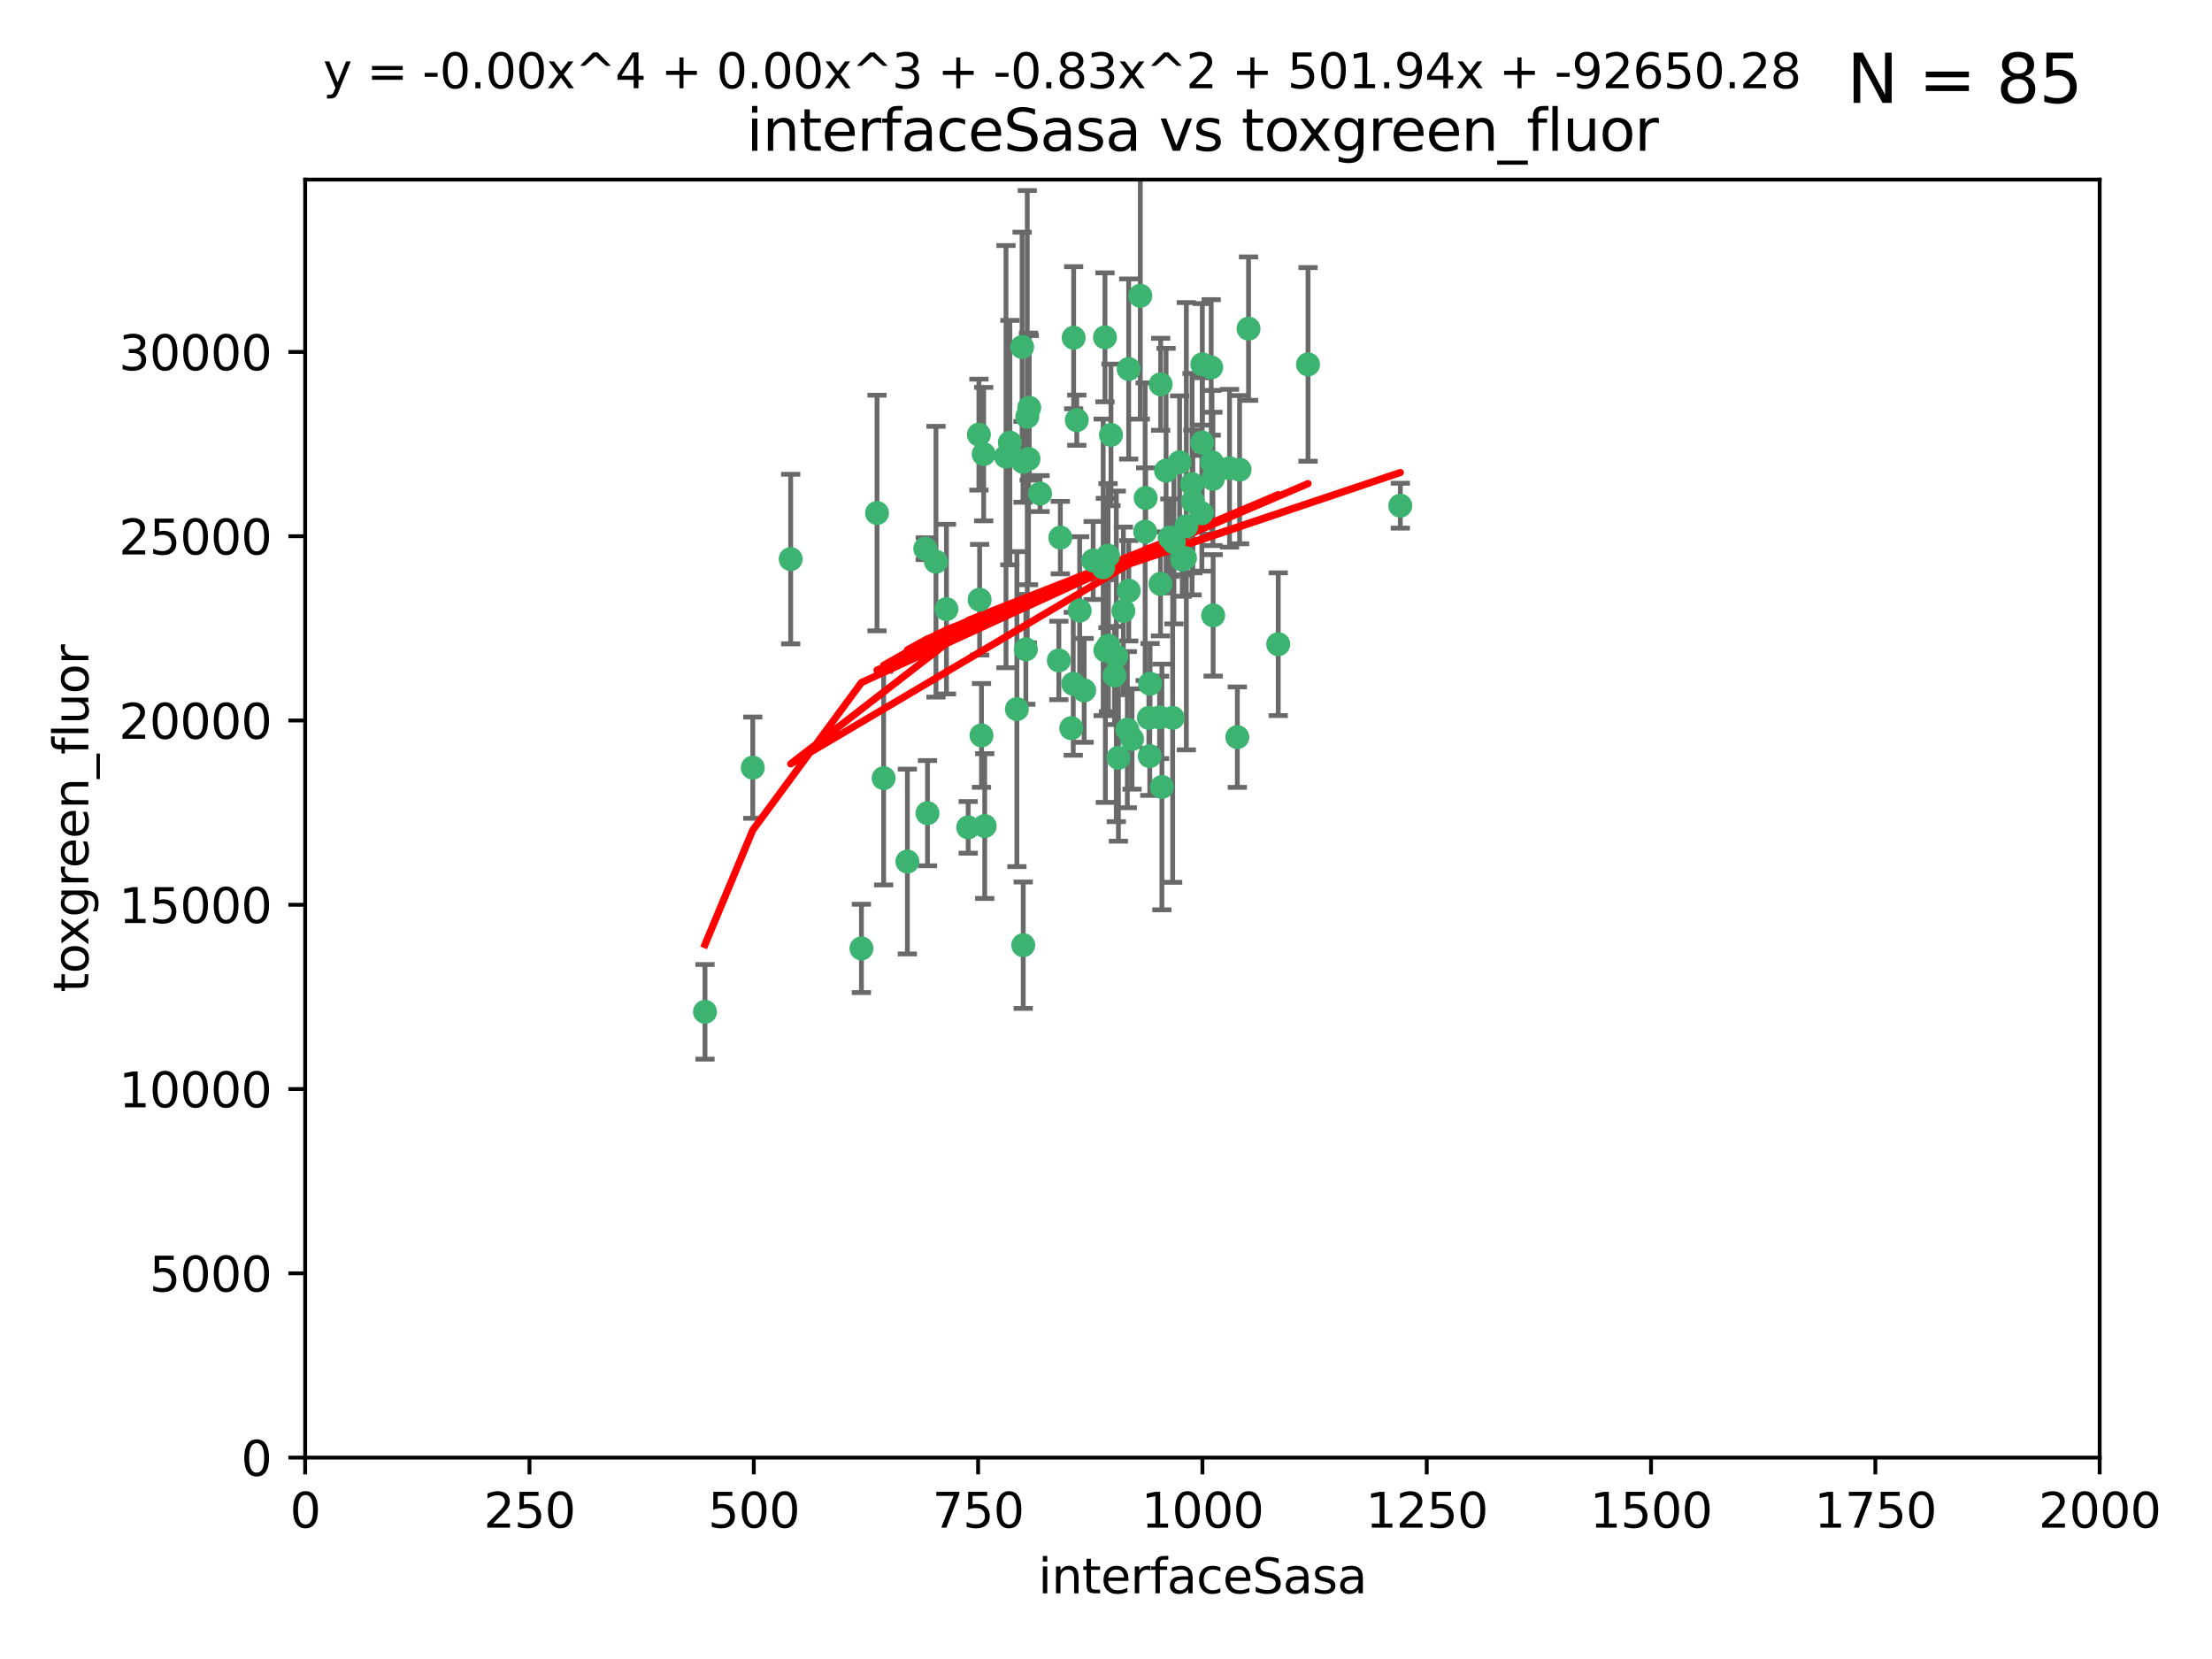 <?xml version="1.0" encoding="utf-8" standalone="no"?>
<!DOCTYPE svg PUBLIC "-//W3C//DTD SVG 1.1//EN"
  "http://www.w3.org/Graphics/SVG/1.1/DTD/svg11.dtd">
<svg xmlns:xlink="http://www.w3.org/1999/xlink" width="460.8pt" height="345.6pt" viewBox="0 0 460.8 345.6" xmlns="http://www.w3.org/2000/svg" version="1.1">
 <defs>
  <style type="text/css">*{stroke-linejoin: round; stroke-linecap: butt}</style>
 </defs>
 <g id="figure_1">
  <g id="patch_1">
   <path d="M 0 345.6 
L 460.8 345.6 
L 460.8 0 
L 0 0 
z
" style="fill: #ffffff"/>
  </g>
  <g id="axes_1">
   <g id="patch_2">
    <path d="M 63.571 303.64 
L 437.4 303.64 
L 437.4 37.411 
L 63.571 37.411 
z
" style="fill: #ffffff"/>
   </g>
   <g id="PathCollection_1">
    <defs>
     <path id="m8a1d9d2b27" d="M 0 1.118 
C 0.297 1.118 0.581 1 0.791 0.791 
C 1 0.581 1.118 0.297 1.118 0 
C 1.118 -0.297 1 -0.581 0.791 -0.791 
C 0.581 -1 0.297 -1.118 0 -1.118 
C -0.297 -1.118 -0.581 -1 -0.791 -0.791 
C -1 -0.581 -1.118 -0.297 -1.118 0 
C -1.118 0.297 -1 0.581 -0.791 0.791 
C -0.581 1 -0.297 1.118 0 1.118 
z
" style="stroke: #3cb371"/>
    </defs>
    <g clip-path="url(#p42e6c748c3)">
     <use xlink:href="#m8a1d9d2b27" x="212.925" y="72.294" style="fill: #3cb371; stroke: #3cb371"/>
     <use xlink:href="#m8a1d9d2b27" x="243.693" y="111.988" style="fill: #3cb371; stroke: #3cb371"/>
     <use xlink:href="#m8a1d9d2b27" x="232.546" y="136.733" style="fill: #3cb371; stroke: #3cb371"/>
     <use xlink:href="#m8a1d9d2b27" x="272.484" y="75.908" style="fill: #3cb371; stroke: #3cb371"/>
     <use xlink:href="#m8a1d9d2b27" x="231.435" y="90.592" style="fill: #3cb371; stroke: #3cb371"/>
     <use xlink:href="#m8a1d9d2b27" x="250.437" y="92.187" style="fill: #3cb371; stroke: #3cb371"/>
     <use xlink:href="#m8a1d9d2b27" x="242.914" y="98.046" style="fill: #3cb371; stroke: #3cb371"/>
     <use xlink:href="#m8a1d9d2b27" x="266.28" y="134.2" style="fill: #3cb371; stroke: #3cb371"/>
     <use xlink:href="#m8a1d9d2b27" x="220.886" y="111.99" style="fill: #3cb371; stroke: #3cb371"/>
     <use xlink:href="#m8a1d9d2b27" x="214.404" y="84.946" style="fill: #3cb371; stroke: #3cb371"/>
     <use xlink:href="#m8a1d9d2b27" x="241.787" y="80.055" style="fill: #3cb371; stroke: #3cb371"/>
     <use xlink:href="#m8a1d9d2b27" x="252.721" y="128.194" style="fill: #3cb371; stroke: #3cb371"/>
     <use xlink:href="#m8a1d9d2b27" x="252.312" y="76.534" style="fill: #3cb371; stroke: #3cb371"/>
     <use xlink:href="#m8a1d9d2b27" x="258.229" y="97.835" style="fill: #3cb371; stroke: #3cb371"/>
     <use xlink:href="#m8a1d9d2b27" x="223.66" y="70.355" style="fill: #3cb371; stroke: #3cb371"/>
     <use xlink:href="#m8a1d9d2b27" x="232.987" y="157.866" style="fill: #3cb371; stroke: #3cb371"/>
     <use xlink:href="#m8a1d9d2b27" x="241.557" y="149.45" style="fill: #3cb371; stroke: #3cb371"/>
     <use xlink:href="#m8a1d9d2b27" x="247.136" y="109.622" style="fill: #3cb371; stroke: #3cb371"/>
     <use xlink:href="#m8a1d9d2b27" x="246.284" y="116.577" style="fill: #3cb371; stroke: #3cb371"/>
     <use xlink:href="#m8a1d9d2b27" x="252.676" y="99.763" style="fill: #3cb371; stroke: #3cb371"/>
     <use xlink:href="#m8a1d9d2b27" x="244.553" y="112.982" style="fill: #3cb371; stroke: #3cb371"/>
     <use xlink:href="#m8a1d9d2b27" x="250.368" y="106.925" style="fill: #3cb371; stroke: #3cb371"/>
     <use xlink:href="#m8a1d9d2b27" x="230.187" y="70.271" style="fill: #3cb371; stroke: #3cb371"/>
     <use xlink:href="#m8a1d9d2b27" x="246.854" y="116.252" style="fill: #3cb371; stroke: #3cb371"/>
     <use xlink:href="#m8a1d9d2b27" x="210.378" y="92.203" style="fill: #3cb371; stroke: #3cb371"/>
     <use xlink:href="#m8a1d9d2b27" x="256.134" y="97.545" style="fill: #3cb371; stroke: #3cb371"/>
     <use xlink:href="#m8a1d9d2b27" x="235.142" y="123.063" style="fill: #3cb371; stroke: #3cb371"/>
     <use xlink:href="#m8a1d9d2b27" x="234.02" y="127.26" style="fill: #3cb371; stroke: #3cb371"/>
     <use xlink:href="#m8a1d9d2b27" x="223.161" y="151.693" style="fill: #3cb371; stroke: #3cb371"/>
     <use xlink:href="#m8a1d9d2b27" x="242.046" y="163.936" style="fill: #3cb371; stroke: #3cb371"/>
     <use xlink:href="#m8a1d9d2b27" x="248.491" y="104.476" style="fill: #3cb371; stroke: #3cb371"/>
     <use xlink:href="#m8a1d9d2b27" x="238.555" y="110.762" style="fill: #3cb371; stroke: #3cb371"/>
     <use xlink:href="#m8a1d9d2b27" x="230.261" y="135.482" style="fill: #3cb371; stroke: #3cb371"/>
     <use xlink:href="#m8a1d9d2b27" x="225.848" y="143.815" style="fill: #3cb371; stroke: #3cb371"/>
     <use xlink:href="#m8a1d9d2b27" x="238.669" y="103.738" style="fill: #3cb371; stroke: #3cb371"/>
     <use xlink:href="#m8a1d9d2b27" x="227.725" y="116.762" style="fill: #3cb371; stroke: #3cb371"/>
     <use xlink:href="#m8a1d9d2b27" x="235.125" y="76.865" style="fill: #3cb371; stroke: #3cb371"/>
     <use xlink:href="#m8a1d9d2b27" x="241.753" y="121.631" style="fill: #3cb371; stroke: #3cb371"/>
     <use xlink:href="#m8a1d9d2b27" x="237.546" y="61.614" style="fill: #3cb371; stroke: #3cb371"/>
     <use xlink:href="#m8a1d9d2b27" x="245.731" y="96.299" style="fill: #3cb371; stroke: #3cb371"/>
     <use xlink:href="#m8a1d9d2b27" x="257.757" y="153.559" style="fill: #3cb371; stroke: #3cb371"/>
     <use xlink:href="#m8a1d9d2b27" x="216.658" y="102.821" style="fill: #3cb371; stroke: #3cb371"/>
     <use xlink:href="#m8a1d9d2b27" x="204.916" y="94.6" style="fill: #3cb371; stroke: #3cb371"/>
     <use xlink:href="#m8a1d9d2b27" x="214.256" y="95.593" style="fill: #3cb371; stroke: #3cb371"/>
     <use xlink:href="#m8a1d9d2b27" x="291.711" y="105.344" style="fill: #3cb371; stroke: #3cb371"/>
     <use xlink:href="#m8a1d9d2b27" x="224.916" y="127.204" style="fill: #3cb371; stroke: #3cb371"/>
     <use xlink:href="#m8a1d9d2b27" x="260.091" y="68.463" style="fill: #3cb371; stroke: #3cb371"/>
     <use xlink:href="#m8a1d9d2b27" x="250.465" y="75.9" style="fill: #3cb371; stroke: #3cb371"/>
     <use xlink:href="#m8a1d9d2b27" x="204.462" y="153.201" style="fill: #3cb371; stroke: #3cb371"/>
     <use xlink:href="#m8a1d9d2b27" x="213.159" y="196.901" style="fill: #3cb371; stroke: #3cb371"/>
     <use xlink:href="#m8a1d9d2b27" x="194.981" y="117.014" style="fill: #3cb371; stroke: #3cb371"/>
     <use xlink:href="#m8a1d9d2b27" x="220.577" y="137.58" style="fill: #3cb371; stroke: #3cb371"/>
     <use xlink:href="#m8a1d9d2b27" x="223.577" y="142.442" style="fill: #3cb371; stroke: #3cb371"/>
     <use xlink:href="#m8a1d9d2b27" x="192.753" y="114.302" style="fill: #3cb371; stroke: #3cb371"/>
     <use xlink:href="#m8a1d9d2b27" x="203.92" y="90.534" style="fill: #3cb371; stroke: #3cb371"/>
     <use xlink:href="#m8a1d9d2b27" x="230.822" y="115.749" style="fill: #3cb371; stroke: #3cb371"/>
     <use xlink:href="#m8a1d9d2b27" x="239.332" y="149.553" style="fill: #3cb371; stroke: #3cb371"/>
     <use xlink:href="#m8a1d9d2b27" x="204.073" y="124.926" style="fill: #3cb371; stroke: #3cb371"/>
     <use xlink:href="#m8a1d9d2b27" x="248.329" y="100.862" style="fill: #3cb371; stroke: #3cb371"/>
     <use xlink:href="#m8a1d9d2b27" x="182.701" y="106.867" style="fill: #3cb371; stroke: #3cb371"/>
     <use xlink:href="#m8a1d9d2b27" x="229.813" y="118.19" style="fill: #3cb371; stroke: #3cb371"/>
     <use xlink:href="#m8a1d9d2b27" x="239.579" y="142.44" style="fill: #3cb371; stroke: #3cb371"/>
     <use xlink:href="#m8a1d9d2b27" x="230.901" y="134.514" style="fill: #3cb371; stroke: #3cb371"/>
     <use xlink:href="#m8a1d9d2b27" x="213.706" y="135.269" style="fill: #3cb371; stroke: #3cb371"/>
     <use xlink:href="#m8a1d9d2b27" x="213.998" y="86.8" style="fill: #3cb371; stroke: #3cb371"/>
     <use xlink:href="#m8a1d9d2b27" x="252.476" y="96.298" style="fill: #3cb371; stroke: #3cb371"/>
     <use xlink:href="#m8a1d9d2b27" x="211.835" y="147.723" style="fill: #3cb371; stroke: #3cb371"/>
     <use xlink:href="#m8a1d9d2b27" x="209.568" y="95.121" style="fill: #3cb371; stroke: #3cb371"/>
     <use xlink:href="#m8a1d9d2b27" x="213.11" y="96.211" style="fill: #3cb371; stroke: #3cb371"/>
     <use xlink:href="#m8a1d9d2b27" x="244.288" y="149.542" style="fill: #3cb371; stroke: #3cb371"/>
     <use xlink:href="#m8a1d9d2b27" x="189.023" y="179.478" style="fill: #3cb371; stroke: #3cb371"/>
     <use xlink:href="#m8a1d9d2b27" x="193.215" y="169.397" style="fill: #3cb371; stroke: #3cb371"/>
     <use xlink:href="#m8a1d9d2b27" x="235.826" y="153.944" style="fill: #3cb371; stroke: #3cb371"/>
     <use xlink:href="#m8a1d9d2b27" x="224.314" y="87.531" style="fill: #3cb371; stroke: #3cb371"/>
     <use xlink:href="#m8a1d9d2b27" x="239.516" y="157.513" style="fill: #3cb371; stroke: #3cb371"/>
     <use xlink:href="#m8a1d9d2b27" x="164.714" y="116.464" style="fill: #3cb371; stroke: #3cb371"/>
     <use xlink:href="#m8a1d9d2b27" x="205.136" y="172.082" style="fill: #3cb371; stroke: #3cb371"/>
     <use xlink:href="#m8a1d9d2b27" x="201.69" y="172.356" style="fill: #3cb371; stroke: #3cb371"/>
     <use xlink:href="#m8a1d9d2b27" x="234.846" y="152.004" style="fill: #3cb371; stroke: #3cb371"/>
     <use xlink:href="#m8a1d9d2b27" x="197.163" y="126.892" style="fill: #3cb371; stroke: #3cb371"/>
     <use xlink:href="#m8a1d9d2b27" x="184.082" y="162.105" style="fill: #3cb371; stroke: #3cb371"/>
     <use xlink:href="#m8a1d9d2b27" x="232.174" y="140.722" style="fill: #3cb371; stroke: #3cb371"/>
     <use xlink:href="#m8a1d9d2b27" x="179.453" y="197.571" style="fill: #3cb371; stroke: #3cb371"/>
     <use xlink:href="#m8a1d9d2b27" x="156.817" y="159.917" style="fill: #3cb371; stroke: #3cb371"/>
     <use xlink:href="#m8a1d9d2b27" x="146.862" y="210.779" style="fill: #3cb371; stroke: #3cb371"/>
    </g>
   </g>
   <g id="matplotlib.axis_1">
    <g id="xtick_1">
     <g id="line2d_1">
      <defs>
       <path id="mbedf6bff18" d="M 0 0 
L 0 3.5 
" style="stroke: #000000; stroke-width: 0.8"/>
      </defs>
      <g>
       <use xlink:href="#mbedf6bff18" x="63.571" y="303.64" style="stroke: #000000; stroke-width: 0.8"/>
      </g>
     </g>
     <g id="text_1">
      <!-- 0 -->
      <g transform="translate(60.39 318.238)scale(0.1 -0.1)">
       <defs>
        <path id="DejaVuSans-30" d="M 2034 4250 
Q 1547 4250 1301 3770 
Q 1056 3291 1056 2328 
Q 1056 1369 1301 889 
Q 1547 409 2034 409 
Q 2525 409 2770 889 
Q 3016 1369 3016 2328 
Q 3016 3291 2770 3770 
Q 2525 4250 2034 4250 
z
M 2034 4750 
Q 2819 4750 3233 4129 
Q 3647 3509 3647 2328 
Q 3647 1150 3233 529 
Q 2819 -91 2034 -91 
Q 1250 -91 836 529 
Q 422 1150 422 2328 
Q 422 3509 836 4129 
Q 1250 4750 2034 4750 
z
" transform="scale(0.016)"/>
       </defs>
       <use xlink:href="#DejaVuSans-30"/>
      </g>
     </g>
    </g>
    <g id="xtick_2">
     <g id="line2d_2">
      <g>
       <use xlink:href="#mbedf6bff18" x="110.3" y="303.64" style="stroke: #000000; stroke-width: 0.8"/>
      </g>
     </g>
     <g id="text_2">
      <!-- 250 -->
      <g transform="translate(100.756 318.238)scale(0.1 -0.1)">
       <defs>
        <path id="DejaVuSans-32" d="M 1228 531 
L 3431 531 
L 3431 0 
L 469 0 
L 469 531 
Q 828 903 1448 1529 
Q 2069 2156 2228 2338 
Q 2531 2678 2651 2914 
Q 2772 3150 2772 3378 
Q 2772 3750 2511 3984 
Q 2250 4219 1831 4219 
Q 1534 4219 1204 4116 
Q 875 4013 500 3803 
L 500 4441 
Q 881 4594 1212 4672 
Q 1544 4750 1819 4750 
Q 2544 4750 2975 4387 
Q 3406 4025 3406 3419 
Q 3406 3131 3298 2873 
Q 3191 2616 2906 2266 
Q 2828 2175 2409 1742 
Q 1991 1309 1228 531 
z
" transform="scale(0.016)"/>
        <path id="DejaVuSans-35" d="M 691 4666 
L 3169 4666 
L 3169 4134 
L 1269 4134 
L 1269 2991 
Q 1406 3038 1543 3061 
Q 1681 3084 1819 3084 
Q 2600 3084 3056 2656 
Q 3513 2228 3513 1497 
Q 3513 744 3044 326 
Q 2575 -91 1722 -91 
Q 1428 -91 1123 -41 
Q 819 9 494 109 
L 494 744 
Q 775 591 1075 516 
Q 1375 441 1709 441 
Q 2250 441 2565 725 
Q 2881 1009 2881 1497 
Q 2881 1984 2565 2268 
Q 2250 2553 1709 2553 
Q 1456 2553 1204 2497 
Q 953 2441 691 2322 
L 691 4666 
z
" transform="scale(0.016)"/>
       </defs>
       <use xlink:href="#DejaVuSans-32"/>
       <use xlink:href="#DejaVuSans-35" x="63.623"/>
       <use xlink:href="#DejaVuSans-30" x="127.246"/>
      </g>
     </g>
    </g>
    <g id="xtick_3">
     <g id="line2d_3">
      <g>
       <use xlink:href="#mbedf6bff18" x="157.028" y="303.64" style="stroke: #000000; stroke-width: 0.8"/>
      </g>
     </g>
     <g id="text_3">
      <!-- 500 -->
      <g transform="translate(147.485 318.238)scale(0.1 -0.1)">
       <use xlink:href="#DejaVuSans-35"/>
       <use xlink:href="#DejaVuSans-30" x="63.623"/>
       <use xlink:href="#DejaVuSans-30" x="127.246"/>
      </g>
     </g>
    </g>
    <g id="xtick_4">
     <g id="line2d_4">
      <g>
       <use xlink:href="#mbedf6bff18" x="203.757" y="303.64" style="stroke: #000000; stroke-width: 0.8"/>
      </g>
     </g>
     <g id="text_4">
      <!-- 750 -->
      <g transform="translate(194.213 318.238)scale(0.1 -0.1)">
       <defs>
        <path id="DejaVuSans-37" d="M 525 4666 
L 3525 4666 
L 3525 4397 
L 1831 0 
L 1172 0 
L 2766 4134 
L 525 4134 
L 525 4666 
z
" transform="scale(0.016)"/>
       </defs>
       <use xlink:href="#DejaVuSans-37"/>
       <use xlink:href="#DejaVuSans-35" x="63.623"/>
       <use xlink:href="#DejaVuSans-30" x="127.246"/>
      </g>
     </g>
    </g>
    <g id="xtick_5">
     <g id="line2d_5">
      <g>
       <use xlink:href="#mbedf6bff18" x="250.486" y="303.64" style="stroke: #000000; stroke-width: 0.8"/>
      </g>
     </g>
     <g id="text_5">
      <!-- 1000 -->
      <g transform="translate(237.761 318.238)scale(0.1 -0.1)">
       <defs>
        <path id="DejaVuSans-31" d="M 794 531 
L 1825 531 
L 1825 4091 
L 703 3866 
L 703 4441 
L 1819 4666 
L 2450 4666 
L 2450 531 
L 3481 531 
L 3481 0 
L 794 0 
L 794 531 
z
" transform="scale(0.016)"/>
       </defs>
       <use xlink:href="#DejaVuSans-31"/>
       <use xlink:href="#DejaVuSans-30" x="63.623"/>
       <use xlink:href="#DejaVuSans-30" x="127.246"/>
       <use xlink:href="#DejaVuSans-30" x="190.869"/>
      </g>
     </g>
    </g>
    <g id="xtick_6">
     <g id="line2d_6">
      <g>
       <use xlink:href="#mbedf6bff18" x="297.214" y="303.64" style="stroke: #000000; stroke-width: 0.8"/>
      </g>
     </g>
     <g id="text_6">
      <!-- 1250 -->
      <g transform="translate(284.489 318.238)scale(0.1 -0.1)">
       <use xlink:href="#DejaVuSans-31"/>
       <use xlink:href="#DejaVuSans-32" x="63.623"/>
       <use xlink:href="#DejaVuSans-35" x="127.246"/>
       <use xlink:href="#DejaVuSans-30" x="190.869"/>
      </g>
     </g>
    </g>
    <g id="xtick_7">
     <g id="line2d_7">
      <g>
       <use xlink:href="#mbedf6bff18" x="343.943" y="303.64" style="stroke: #000000; stroke-width: 0.8"/>
      </g>
     </g>
     <g id="text_7">
      <!-- 1500 -->
      <g transform="translate(331.218 318.238)scale(0.1 -0.1)">
       <use xlink:href="#DejaVuSans-31"/>
       <use xlink:href="#DejaVuSans-35" x="63.623"/>
       <use xlink:href="#DejaVuSans-30" x="127.246"/>
       <use xlink:href="#DejaVuSans-30" x="190.869"/>
      </g>
     </g>
    </g>
    <g id="xtick_8">
     <g id="line2d_8">
      <g>
       <use xlink:href="#mbedf6bff18" x="390.671" y="303.64" style="stroke: #000000; stroke-width: 0.8"/>
      </g>
     </g>
     <g id="text_8">
      <!-- 1750 -->
      <g transform="translate(377.946 318.238)scale(0.1 -0.1)">
       <use xlink:href="#DejaVuSans-31"/>
       <use xlink:href="#DejaVuSans-37" x="63.623"/>
       <use xlink:href="#DejaVuSans-35" x="127.246"/>
       <use xlink:href="#DejaVuSans-30" x="190.869"/>
      </g>
     </g>
    </g>
    <g id="xtick_9">
     <g id="line2d_9">
      <g>
       <use xlink:href="#mbedf6bff18" x="437.4" y="303.64" style="stroke: #000000; stroke-width: 0.8"/>
      </g>
     </g>
     <g id="text_9">
      <!-- 2000 -->
      <g transform="translate(424.675 318.238)scale(0.1 -0.1)">
       <use xlink:href="#DejaVuSans-32"/>
       <use xlink:href="#DejaVuSans-30" x="63.623"/>
       <use xlink:href="#DejaVuSans-30" x="127.246"/>
       <use xlink:href="#DejaVuSans-30" x="190.869"/>
      </g>
     </g>
    </g>
    <g id="text_10">
     <!-- interfaceSasa -->
     <g transform="translate(216.279 331.917)scale(0.1 -0.1)">
      <defs>
       <path id="DejaVuSans-69" d="M 603 3500 
L 1178 3500 
L 1178 0 
L 603 0 
L 603 3500 
z
M 603 4863 
L 1178 4863 
L 1178 4134 
L 603 4134 
L 603 4863 
z
" transform="scale(0.016)"/>
       <path id="DejaVuSans-6e" d="M 3513 2113 
L 3513 0 
L 2938 0 
L 2938 2094 
Q 2938 2591 2744 2837 
Q 2550 3084 2163 3084 
Q 1697 3084 1428 2787 
Q 1159 2491 1159 1978 
L 1159 0 
L 581 0 
L 581 3500 
L 1159 3500 
L 1159 2956 
Q 1366 3272 1645 3428 
Q 1925 3584 2291 3584 
Q 2894 3584 3203 3211 
Q 3513 2838 3513 2113 
z
" transform="scale(0.016)"/>
       <path id="DejaVuSans-74" d="M 1172 4494 
L 1172 3500 
L 2356 3500 
L 2356 3053 
L 1172 3053 
L 1172 1153 
Q 1172 725 1289 603 
Q 1406 481 1766 481 
L 2356 481 
L 2356 0 
L 1766 0 
Q 1100 0 847 248 
Q 594 497 594 1153 
L 594 3053 
L 172 3053 
L 172 3500 
L 594 3500 
L 594 4494 
L 1172 4494 
z
" transform="scale(0.016)"/>
       <path id="DejaVuSans-65" d="M 3597 1894 
L 3597 1613 
L 953 1613 
Q 991 1019 1311 708 
Q 1631 397 2203 397 
Q 2534 397 2845 478 
Q 3156 559 3463 722 
L 3463 178 
Q 3153 47 2828 -22 
Q 2503 -91 2169 -91 
Q 1331 -91 842 396 
Q 353 884 353 1716 
Q 353 2575 817 3079 
Q 1281 3584 2069 3584 
Q 2775 3584 3186 3129 
Q 3597 2675 3597 1894 
z
M 3022 2063 
Q 3016 2534 2758 2815 
Q 2500 3097 2075 3097 
Q 1594 3097 1305 2825 
Q 1016 2553 972 2059 
L 3022 2063 
z
" transform="scale(0.016)"/>
       <path id="DejaVuSans-72" d="M 2631 2963 
Q 2534 3019 2420 3045 
Q 2306 3072 2169 3072 
Q 1681 3072 1420 2755 
Q 1159 2438 1159 1844 
L 1159 0 
L 581 0 
L 581 3500 
L 1159 3500 
L 1159 2956 
Q 1341 3275 1631 3429 
Q 1922 3584 2338 3584 
Q 2397 3584 2469 3576 
Q 2541 3569 2628 3553 
L 2631 2963 
z
" transform="scale(0.016)"/>
       <path id="DejaVuSans-66" d="M 2375 4863 
L 2375 4384 
L 1825 4384 
Q 1516 4384 1395 4259 
Q 1275 4134 1275 3809 
L 1275 3500 
L 2222 3500 
L 2222 3053 
L 1275 3053 
L 1275 0 
L 697 0 
L 697 3053 
L 147 3053 
L 147 3500 
L 697 3500 
L 697 3744 
Q 697 4328 969 4595 
Q 1241 4863 1831 4863 
L 2375 4863 
z
" transform="scale(0.016)"/>
       <path id="DejaVuSans-61" d="M 2194 1759 
Q 1497 1759 1228 1600 
Q 959 1441 959 1056 
Q 959 750 1161 570 
Q 1363 391 1709 391 
Q 2188 391 2477 730 
Q 2766 1069 2766 1631 
L 2766 1759 
L 2194 1759 
z
M 3341 1997 
L 3341 0 
L 2766 0 
L 2766 531 
Q 2569 213 2275 61 
Q 1981 -91 1556 -91 
Q 1019 -91 701 211 
Q 384 513 384 1019 
Q 384 1609 779 1909 
Q 1175 2209 1959 2209 
L 2766 2209 
L 2766 2266 
Q 2766 2663 2505 2880 
Q 2244 3097 1772 3097 
Q 1472 3097 1187 3025 
Q 903 2953 641 2809 
L 641 3341 
Q 956 3463 1253 3523 
Q 1550 3584 1831 3584 
Q 2591 3584 2966 3190 
Q 3341 2797 3341 1997 
z
" transform="scale(0.016)"/>
       <path id="DejaVuSans-63" d="M 3122 3366 
L 3122 2828 
Q 2878 2963 2633 3030 
Q 2388 3097 2138 3097 
Q 1578 3097 1268 2742 
Q 959 2388 959 1747 
Q 959 1106 1268 751 
Q 1578 397 2138 397 
Q 2388 397 2633 464 
Q 2878 531 3122 666 
L 3122 134 
Q 2881 22 2623 -34 
Q 2366 -91 2075 -91 
Q 1284 -91 818 406 
Q 353 903 353 1747 
Q 353 2603 823 3093 
Q 1294 3584 2113 3584 
Q 2378 3584 2631 3529 
Q 2884 3475 3122 3366 
z
" transform="scale(0.016)"/>
       <path id="DejaVuSans-53" d="M 3425 4513 
L 3425 3897 
Q 3066 4069 2747 4153 
Q 2428 4238 2131 4238 
Q 1616 4238 1336 4038 
Q 1056 3838 1056 3469 
Q 1056 3159 1242 3001 
Q 1428 2844 1947 2747 
L 2328 2669 
Q 3034 2534 3370 2195 
Q 3706 1856 3706 1288 
Q 3706 609 3251 259 
Q 2797 -91 1919 -91 
Q 1588 -91 1214 -16 
Q 841 59 441 206 
L 441 856 
Q 825 641 1194 531 
Q 1563 422 1919 422 
Q 2459 422 2753 634 
Q 3047 847 3047 1241 
Q 3047 1584 2836 1778 
Q 2625 1972 2144 2069 
L 1759 2144 
Q 1053 2284 737 2584 
Q 422 2884 422 3419 
Q 422 4038 858 4394 
Q 1294 4750 2059 4750 
Q 2388 4750 2728 4690 
Q 3069 4631 3425 4513 
z
" transform="scale(0.016)"/>
       <path id="DejaVuSans-73" d="M 2834 3397 
L 2834 2853 
Q 2591 2978 2328 3040 
Q 2066 3103 1784 3103 
Q 1356 3103 1142 2972 
Q 928 2841 928 2578 
Q 928 2378 1081 2264 
Q 1234 2150 1697 2047 
L 1894 2003 
Q 2506 1872 2764 1633 
Q 3022 1394 3022 966 
Q 3022 478 2636 193 
Q 2250 -91 1575 -91 
Q 1294 -91 989 -36 
Q 684 19 347 128 
L 347 722 
Q 666 556 975 473 
Q 1284 391 1588 391 
Q 1994 391 2212 530 
Q 2431 669 2431 922 
Q 2431 1156 2273 1281 
Q 2116 1406 1581 1522 
L 1381 1569 
Q 847 1681 609 1914 
Q 372 2147 372 2553 
Q 372 3047 722 3315 
Q 1072 3584 1716 3584 
Q 2034 3584 2315 3537 
Q 2597 3491 2834 3397 
z
" transform="scale(0.016)"/>
      </defs>
      <use xlink:href="#DejaVuSans-69"/>
      <use xlink:href="#DejaVuSans-6e" x="27.783"/>
      <use xlink:href="#DejaVuSans-74" x="91.162"/>
      <use xlink:href="#DejaVuSans-65" x="130.371"/>
      <use xlink:href="#DejaVuSans-72" x="191.895"/>
      <use xlink:href="#DejaVuSans-66" x="233.008"/>
      <use xlink:href="#DejaVuSans-61" x="268.213"/>
      <use xlink:href="#DejaVuSans-63" x="329.492"/>
      <use xlink:href="#DejaVuSans-65" x="384.473"/>
      <use xlink:href="#DejaVuSans-53" x="445.996"/>
      <use xlink:href="#DejaVuSans-61" x="509.473"/>
      <use xlink:href="#DejaVuSans-73" x="570.752"/>
      <use xlink:href="#DejaVuSans-61" x="622.852"/>
     </g>
    </g>
   </g>
   <g id="matplotlib.axis_2">
    <g id="ytick_1">
     <g id="line2d_10">
      <defs>
       <path id="mda0adf2fbe" d="M 0 0 
L -3.5 0 
" style="stroke: #000000; stroke-width: 0.8"/>
      </defs>
      <g>
       <use xlink:href="#mda0adf2fbe" x="63.571" y="303.64" style="stroke: #000000; stroke-width: 0.8"/>
      </g>
     </g>
     <g id="text_11">
      <!-- 0 -->
      <g transform="translate(50.209 307.439)scale(0.1 -0.1)">
       <use xlink:href="#DejaVuSans-30"/>
      </g>
     </g>
    </g>
    <g id="ytick_2">
     <g id="line2d_11">
      <g>
       <use xlink:href="#mda0adf2fbe" x="63.571" y="265.253" style="stroke: #000000; stroke-width: 0.8"/>
      </g>
     </g>
     <g id="text_12">
      <!-- 5000 -->
      <g transform="translate(31.121 269.052)scale(0.1 -0.1)">
       <use xlink:href="#DejaVuSans-35"/>
       <use xlink:href="#DejaVuSans-30" x="63.623"/>
       <use xlink:href="#DejaVuSans-30" x="127.246"/>
       <use xlink:href="#DejaVuSans-30" x="190.869"/>
      </g>
     </g>
    </g>
    <g id="ytick_3">
     <g id="line2d_12">
      <g>
       <use xlink:href="#mda0adf2fbe" x="63.571" y="226.866" style="stroke: #000000; stroke-width: 0.8"/>
      </g>
     </g>
     <g id="text_13">
      <!-- 10000 -->
      <g transform="translate(24.759 230.665)scale(0.1 -0.1)">
       <use xlink:href="#DejaVuSans-31"/>
       <use xlink:href="#DejaVuSans-30" x="63.623"/>
       <use xlink:href="#DejaVuSans-30" x="127.246"/>
       <use xlink:href="#DejaVuSans-30" x="190.869"/>
       <use xlink:href="#DejaVuSans-30" x="254.492"/>
      </g>
     </g>
    </g>
    <g id="ytick_4">
     <g id="line2d_13">
      <g>
       <use xlink:href="#mda0adf2fbe" x="63.571" y="188.479" style="stroke: #000000; stroke-width: 0.8"/>
      </g>
     </g>
     <g id="text_14">
      <!-- 15000 -->
      <g transform="translate(24.759 192.278)scale(0.1 -0.1)">
       <use xlink:href="#DejaVuSans-31"/>
       <use xlink:href="#DejaVuSans-35" x="63.623"/>
       <use xlink:href="#DejaVuSans-30" x="127.246"/>
       <use xlink:href="#DejaVuSans-30" x="190.869"/>
       <use xlink:href="#DejaVuSans-30" x="254.492"/>
      </g>
     </g>
    </g>
    <g id="ytick_5">
     <g id="line2d_14">
      <g>
       <use xlink:href="#mda0adf2fbe" x="63.571" y="150.092" style="stroke: #000000; stroke-width: 0.8"/>
      </g>
     </g>
     <g id="text_15">
      <!-- 20000 -->
      <g transform="translate(24.759 153.891)scale(0.1 -0.1)">
       <use xlink:href="#DejaVuSans-32"/>
       <use xlink:href="#DejaVuSans-30" x="63.623"/>
       <use xlink:href="#DejaVuSans-30" x="127.246"/>
       <use xlink:href="#DejaVuSans-30" x="190.869"/>
       <use xlink:href="#DejaVuSans-30" x="254.492"/>
      </g>
     </g>
    </g>
    <g id="ytick_6">
     <g id="line2d_15">
      <g>
       <use xlink:href="#mda0adf2fbe" x="63.571" y="111.705" style="stroke: #000000; stroke-width: 0.8"/>
      </g>
     </g>
     <g id="text_16">
      <!-- 25000 -->
      <g transform="translate(24.759 115.504)scale(0.1 -0.1)">
       <use xlink:href="#DejaVuSans-32"/>
       <use xlink:href="#DejaVuSans-35" x="63.623"/>
       <use xlink:href="#DejaVuSans-30" x="127.246"/>
       <use xlink:href="#DejaVuSans-30" x="190.869"/>
       <use xlink:href="#DejaVuSans-30" x="254.492"/>
      </g>
     </g>
    </g>
    <g id="ytick_7">
     <g id="line2d_16">
      <g>
       <use xlink:href="#mda0adf2fbe" x="63.571" y="73.317" style="stroke: #000000; stroke-width: 0.8"/>
      </g>
     </g>
     <g id="text_17">
      <!-- 30000 -->
      <g transform="translate(24.759 77.117)scale(0.1 -0.1)">
       <defs>
        <path id="DejaVuSans-33" d="M 2597 2516 
Q 3050 2419 3304 2112 
Q 3559 1806 3559 1356 
Q 3559 666 3084 287 
Q 2609 -91 1734 -91 
Q 1441 -91 1130 -33 
Q 819 25 488 141 
L 488 750 
Q 750 597 1062 519 
Q 1375 441 1716 441 
Q 2309 441 2620 675 
Q 2931 909 2931 1356 
Q 2931 1769 2642 2001 
Q 2353 2234 1838 2234 
L 1294 2234 
L 1294 2753 
L 1863 2753 
Q 2328 2753 2575 2939 
Q 2822 3125 2822 3475 
Q 2822 3834 2567 4026 
Q 2313 4219 1838 4219 
Q 1578 4219 1281 4162 
Q 984 4106 628 3988 
L 628 4550 
Q 988 4650 1302 4700 
Q 1616 4750 1894 4750 
Q 2613 4750 3031 4423 
Q 3450 4097 3450 3541 
Q 3450 3153 3228 2886 
Q 3006 2619 2597 2516 
z
" transform="scale(0.016)"/>
       </defs>
       <use xlink:href="#DejaVuSans-33"/>
       <use xlink:href="#DejaVuSans-30" x="63.623"/>
       <use xlink:href="#DejaVuSans-30" x="127.246"/>
       <use xlink:href="#DejaVuSans-30" x="190.869"/>
       <use xlink:href="#DejaVuSans-30" x="254.492"/>
      </g>
     </g>
    </g>
    <g id="text_18">
     <!-- toxgreen_fluor -->
     <g transform="translate(18.401 206.72)rotate(-90)scale(0.1 -0.1)">
      <defs>
       <path id="DejaVuSans-6f" d="M 1959 3097 
Q 1497 3097 1228 2736 
Q 959 2375 959 1747 
Q 959 1119 1226 758 
Q 1494 397 1959 397 
Q 2419 397 2687 759 
Q 2956 1122 2956 1747 
Q 2956 2369 2687 2733 
Q 2419 3097 1959 3097 
z
M 1959 3584 
Q 2709 3584 3137 3096 
Q 3566 2609 3566 1747 
Q 3566 888 3137 398 
Q 2709 -91 1959 -91 
Q 1206 -91 779 398 
Q 353 888 353 1747 
Q 353 2609 779 3096 
Q 1206 3584 1959 3584 
z
" transform="scale(0.016)"/>
       <path id="DejaVuSans-78" d="M 3513 3500 
L 2247 1797 
L 3578 0 
L 2900 0 
L 1881 1375 
L 863 0 
L 184 0 
L 1544 1831 
L 300 3500 
L 978 3500 
L 1906 2253 
L 2834 3500 
L 3513 3500 
z
" transform="scale(0.016)"/>
       <path id="DejaVuSans-67" d="M 2906 1791 
Q 2906 2416 2648 2759 
Q 2391 3103 1925 3103 
Q 1463 3103 1205 2759 
Q 947 2416 947 1791 
Q 947 1169 1205 825 
Q 1463 481 1925 481 
Q 2391 481 2648 825 
Q 2906 1169 2906 1791 
z
M 3481 434 
Q 3481 -459 3084 -895 
Q 2688 -1331 1869 -1331 
Q 1566 -1331 1297 -1286 
Q 1028 -1241 775 -1147 
L 775 -588 
Q 1028 -725 1275 -790 
Q 1522 -856 1778 -856 
Q 2344 -856 2625 -561 
Q 2906 -266 2906 331 
L 2906 616 
Q 2728 306 2450 153 
Q 2172 0 1784 0 
Q 1141 0 747 490 
Q 353 981 353 1791 
Q 353 2603 747 3093 
Q 1141 3584 1784 3584 
Q 2172 3584 2450 3431 
Q 2728 3278 2906 2969 
L 2906 3500 
L 3481 3500 
L 3481 434 
z
" transform="scale(0.016)"/>
       <path id="DejaVuSans-5f" d="M 3263 -1063 
L 3263 -1509 
L -63 -1509 
L -63 -1063 
L 3263 -1063 
z
" transform="scale(0.016)"/>
       <path id="DejaVuSans-6c" d="M 603 4863 
L 1178 4863 
L 1178 0 
L 603 0 
L 603 4863 
z
" transform="scale(0.016)"/>
       <path id="DejaVuSans-75" d="M 544 1381 
L 544 3500 
L 1119 3500 
L 1119 1403 
Q 1119 906 1312 657 
Q 1506 409 1894 409 
Q 2359 409 2629 706 
Q 2900 1003 2900 1516 
L 2900 3500 
L 3475 3500 
L 3475 0 
L 2900 0 
L 2900 538 
Q 2691 219 2414 64 
Q 2138 -91 1772 -91 
Q 1169 -91 856 284 
Q 544 659 544 1381 
z
M 1991 3584 
L 1991 3584 
z
" transform="scale(0.016)"/>
      </defs>
      <use xlink:href="#DejaVuSans-74"/>
      <use xlink:href="#DejaVuSans-6f" x="39.209"/>
      <use xlink:href="#DejaVuSans-78" x="97.266"/>
      <use xlink:href="#DejaVuSans-67" x="156.445"/>
      <use xlink:href="#DejaVuSans-72" x="219.922"/>
      <use xlink:href="#DejaVuSans-65" x="258.785"/>
      <use xlink:href="#DejaVuSans-65" x="320.309"/>
      <use xlink:href="#DejaVuSans-6e" x="381.832"/>
      <use xlink:href="#DejaVuSans-5f" x="445.211"/>
      <use xlink:href="#DejaVuSans-66" x="495.211"/>
      <use xlink:href="#DejaVuSans-6c" x="530.416"/>
      <use xlink:href="#DejaVuSans-75" x="558.199"/>
      <use xlink:href="#DejaVuSans-6f" x="621.578"/>
      <use xlink:href="#DejaVuSans-72" x="682.76"/>
     </g>
    </g>
   </g>
   <g id="LineCollection_1">
    <path d="M 212.925 96.224 
L 212.925 48.364 
" clip-path="url(#p42e6c748c3)" style="fill: none; stroke: #696969"/>
    <path d="M 243.693 120.037 
L 243.693 103.94 
" clip-path="url(#p42e6c748c3)" style="fill: none; stroke: #696969"/>
    <path d="M 232.546 171.165 
L 232.546 102.302 
" clip-path="url(#p42e6c748c3)" style="fill: none; stroke: #696969"/>
    <path d="M 272.484 96.079 
L 272.484 55.738 
" clip-path="url(#p42e6c748c3)" style="fill: none; stroke: #696969"/>
    <path d="M 231.435 105.331 
L 231.435 75.853 
" clip-path="url(#p42e6c748c3)" style="fill: none; stroke: #696969"/>
    <path d="M 250.437 105.69 
L 250.437 78.685 
" clip-path="url(#p42e6c748c3)" style="fill: none; stroke: #696969"/>
    <path d="M 242.914 123.522 
L 242.914 72.57 
" clip-path="url(#p42e6c748c3)" style="fill: none; stroke: #696969"/>
    <path d="M 266.28 149.068 
L 266.28 119.332 
" clip-path="url(#p42e6c748c3)" style="fill: none; stroke: #696969"/>
    <path d="M 220.886 119.537 
L 220.886 104.443 
" clip-path="url(#p42e6c748c3)" style="fill: none; stroke: #696969"/>
    <path d="M 214.404 99.998 
L 214.404 69.895 
" clip-path="url(#p42e6c748c3)" style="fill: none; stroke: #696969"/>
    <path d="M 241.787 89.637 
L 241.787 70.473 
" clip-path="url(#p42e6c748c3)" style="fill: none; stroke: #696969"/>
    <path d="M 252.721 140.845 
L 252.721 115.543 
" clip-path="url(#p42e6c748c3)" style="fill: none; stroke: #696969"/>
    <path d="M 252.312 90.647 
L 252.312 62.421 
" clip-path="url(#p42e6c748c3)" style="fill: none; stroke: #696969"/>
    <path d="M 258.229 113.277 
L 258.229 82.393 
" clip-path="url(#p42e6c748c3)" style="fill: none; stroke: #696969"/>
    <path d="M 223.66 85.157 
L 223.66 55.552 
" clip-path="url(#p42e6c748c3)" style="fill: none; stroke: #696969"/>
    <path d="M 232.987 175.236 
L 232.987 140.495 
" clip-path="url(#p42e6c748c3)" style="fill: none; stroke: #696969"/>
    <path d="M 241.557 158.029 
L 241.557 140.871 
" clip-path="url(#p42e6c748c3)" style="fill: none; stroke: #696969"/>
    <path d="M 247.136 156.211 
L 247.136 63.032 
" clip-path="url(#p42e6c748c3)" style="fill: none; stroke: #696969"/>
    <path d="M 246.284 124.214 
L 246.284 108.94 
" clip-path="url(#p42e6c748c3)" style="fill: none; stroke: #696969"/>
    <path d="M 252.676 113.651 
L 252.676 85.875 
" clip-path="url(#p42e6c748c3)" style="fill: none; stroke: #696969"/>
    <path d="M 244.553 129.961 
L 244.553 96.004 
" clip-path="url(#p42e6c748c3)" style="fill: none; stroke: #696969"/>
    <path d="M 250.368 118.981 
L 250.368 94.869 
" clip-path="url(#p42e6c748c3)" style="fill: none; stroke: #696969"/>
    <path d="M 230.187 83.696 
L 230.187 56.846 
" clip-path="url(#p42e6c748c3)" style="fill: none; stroke: #696969"/>
    <path d="M 246.854 119.772 
L 246.854 112.733 
" clip-path="url(#p42e6c748c3)" style="fill: none; stroke: #696969"/>
    <path d="M 210.378 117.661 
L 210.378 66.744 
" clip-path="url(#p42e6c748c3)" style="fill: none; stroke: #696969"/>
    <path d="M 256.134 113.98 
L 256.134 81.111 
" clip-path="url(#p42e6c748c3)" style="fill: none; stroke: #696969"/>
    <path d="M 235.142 133.529 
L 235.142 112.598 
" clip-path="url(#p42e6c748c3)" style="fill: none; stroke: #696969"/>
    <path d="M 234.02 144.714 
L 234.02 109.807 
" clip-path="url(#p42e6c748c3)" style="fill: none; stroke: #696969"/>
    <path d="M 223.161 152.217 
L 223.161 151.168 
" clip-path="url(#p42e6c748c3)" style="fill: none; stroke: #696969"/>
    <path d="M 242.046 189.529 
L 242.046 138.343 
" clip-path="url(#p42e6c748c3)" style="fill: none; stroke: #696969"/>
    <path d="M 248.491 119.328 
L 248.491 89.623 
" clip-path="url(#p42e6c748c3)" style="fill: none; stroke: #696969"/>
    <path d="M 238.555 141.759 
L 238.555 79.766 
" clip-path="url(#p42e6c748c3)" style="fill: none; stroke: #696969"/>
    <path d="M 230.261 167.154 
L 230.261 103.809 
" clip-path="url(#p42e6c748c3)" style="fill: none; stroke: #696969"/>
    <path d="M 225.848 154.632 
L 225.848 132.999 
" clip-path="url(#p42e6c748c3)" style="fill: none; stroke: #696969"/>
    <path d="M 238.669 110.014 
L 238.669 97.461 
" clip-path="url(#p42e6c748c3)" style="fill: none; stroke: #696969"/>
    <path d="M 227.725 124.89 
L 227.725 108.635 
" clip-path="url(#p42e6c748c3)" style="fill: none; stroke: #696969"/>
    <path d="M 235.125 95.625 
L 235.125 58.105 
" clip-path="url(#p42e6c748c3)" style="fill: none; stroke: #696969"/>
    <path d="M 241.753 132.465 
L 241.753 110.797 
" clip-path="url(#p42e6c748c3)" style="fill: none; stroke: #696969"/>
    <path d="M 237.546 87.306 
L 237.546 35.922 
" clip-path="url(#p42e6c748c3)" style="fill: none; stroke: #696969"/>
    <path d="M 245.731 110.125 
L 245.731 82.473 
" clip-path="url(#p42e6c748c3)" style="fill: none; stroke: #696969"/>
    <path d="M 257.757 164.019 
L 257.757 143.098 
" clip-path="url(#p42e6c748c3)" style="fill: none; stroke: #696969"/>
    <path d="M 216.658 106.565 
L 216.658 99.077 
" clip-path="url(#p42e6c748c3)" style="fill: none; stroke: #696969"/>
    <path d="M 204.916 108.495 
L 204.916 80.704 
" clip-path="url(#p42e6c748c3)" style="fill: none; stroke: #696969"/>
    <path d="M 214.256 121.802 
L 214.256 69.385 
" clip-path="url(#p42e6c748c3)" style="fill: none; stroke: #696969"/>
    <path d="M 291.711 110.015 
L 291.711 100.672 
" clip-path="url(#p42e6c748c3)" style="fill: none; stroke: #696969"/>
    <path d="M 224.916 142.603 
L 224.916 111.805 
" clip-path="url(#p42e6c748c3)" style="fill: none; stroke: #696969"/>
    <path d="M 260.091 83.398 
L 260.091 53.528 
" clip-path="url(#p42e6c748c3)" style="fill: none; stroke: #696969"/>
    <path d="M 250.465 88.56 
L 250.465 63.241 
" clip-path="url(#p42e6c748c3)" style="fill: none; stroke: #696969"/>
    <path d="M 204.462 164.009 
L 204.462 142.393 
" clip-path="url(#p42e6c748c3)" style="fill: none; stroke: #696969"/>
    <path d="M 213.159 210.068 
L 213.159 183.734 
" clip-path="url(#p42e6c748c3)" style="fill: none; stroke: #696969"/>
    <path d="M 194.981 145.217 
L 194.981 88.811 
" clip-path="url(#p42e6c748c3)" style="fill: none; stroke: #696969"/>
    <path d="M 220.577 145.75 
L 220.577 129.411 
" clip-path="url(#p42e6c748c3)" style="fill: none; stroke: #696969"/>
    <path d="M 223.577 157.326 
L 223.577 127.559 
" clip-path="url(#p42e6c748c3)" style="fill: none; stroke: #696969"/>
    <path d="M 192.753 116.564 
L 192.753 112.041 
" clip-path="url(#p42e6c748c3)" style="fill: none; stroke: #696969"/>
    <path d="M 203.92 102.091 
L 203.92 78.978 
" clip-path="url(#p42e6c748c3)" style="fill: none; stroke: #696969"/>
    <path d="M 230.822 130.762 
L 230.822 100.736 
" clip-path="url(#p42e6c748c3)" style="fill: none; stroke: #696969"/>
    <path d="M 239.332 155.89 
L 239.332 143.216 
" clip-path="url(#p42e6c748c3)" style="fill: none; stroke: #696969"/>
    <path d="M 204.073 136.454 
L 204.073 113.398 
" clip-path="url(#p42e6c748c3)" style="fill: none; stroke: #696969"/>
    <path d="M 248.329 123.923 
L 248.329 77.801 
" clip-path="url(#p42e6c748c3)" style="fill: none; stroke: #696969"/>
    <path d="M 182.701 131.412 
L 182.701 82.321 
" clip-path="url(#p42e6c748c3)" style="fill: none; stroke: #696969"/>
    <path d="M 229.813 149.083 
L 229.813 87.298 
" clip-path="url(#p42e6c748c3)" style="fill: none; stroke: #696969"/>
    <path d="M 239.579 150.817 
L 239.579 134.064 
" clip-path="url(#p42e6c748c3)" style="fill: none; stroke: #696969"/>
    <path d="M 230.901 148.258 
L 230.901 120.77 
" clip-path="url(#p42e6c748c3)" style="fill: none; stroke: #696969"/>
    <path d="M 213.706 146.706 
L 213.706 123.831 
" clip-path="url(#p42e6c748c3)" style="fill: none; stroke: #696969"/>
    <path d="M 213.998 133.906 
L 213.998 39.694 
" clip-path="url(#p42e6c748c3)" style="fill: none; stroke: #696969"/>
    <path d="M 252.476 111.272 
L 252.476 81.324 
" clip-path="url(#p42e6c748c3)" style="fill: none; stroke: #696969"/>
    <path d="M 211.835 180.527 
L 211.835 114.919 
" clip-path="url(#p42e6c748c3)" style="fill: none; stroke: #696969"/>
    <path d="M 209.568 139.091 
L 209.568 51.151 
" clip-path="url(#p42e6c748c3)" style="fill: none; stroke: #696969"/>
    <path d="M 213.11 104.619 
L 213.11 87.804 
" clip-path="url(#p42e6c748c3)" style="fill: none; stroke: #696969"/>
    <path d="M 244.288 183.804 
L 244.288 115.28 
" clip-path="url(#p42e6c748c3)" style="fill: none; stroke: #696969"/>
    <path d="M 189.023 198.728 
L 189.023 160.228 
" clip-path="url(#p42e6c748c3)" style="fill: none; stroke: #696969"/>
    <path d="M 193.215 180.358 
L 193.215 158.436 
" clip-path="url(#p42e6c748c3)" style="fill: none; stroke: #696969"/>
    <path d="M 235.826 164.397 
L 235.826 143.491 
" clip-path="url(#p42e6c748c3)" style="fill: none; stroke: #696969"/>
    <path d="M 224.314 92.76 
L 224.314 82.303 
" clip-path="url(#p42e6c748c3)" style="fill: none; stroke: #696969"/>
    <path d="M 239.516 165.694 
L 239.516 149.332 
" clip-path="url(#p42e6c748c3)" style="fill: none; stroke: #696969"/>
    <path d="M 164.714 134.122 
L 164.714 98.805 
" clip-path="url(#p42e6c748c3)" style="fill: none; stroke: #696969"/>
    <path d="M 205.136 187.16 
L 205.136 157.004 
" clip-path="url(#p42e6c748c3)" style="fill: none; stroke: #696969"/>
    <path d="M 201.69 177.734 
L 201.69 166.978 
" clip-path="url(#p42e6c748c3)" style="fill: none; stroke: #696969"/>
    <path d="M 234.846 168.265 
L 234.846 135.742 
" clip-path="url(#p42e6c748c3)" style="fill: none; stroke: #696969"/>
    <path d="M 197.163 144.562 
L 197.163 109.222 
" clip-path="url(#p42e6c748c3)" style="fill: none; stroke: #696969"/>
    <path d="M 184.082 184.351 
L 184.082 139.86 
" clip-path="url(#p42e6c748c3)" style="fill: none; stroke: #696969"/>
    <path d="M 232.174 150.938 
L 232.174 130.506 
" clip-path="url(#p42e6c748c3)" style="fill: none; stroke: #696969"/>
    <path d="M 179.453 206.772 
L 179.453 188.371 
" clip-path="url(#p42e6c748c3)" style="fill: none; stroke: #696969"/>
    <path d="M 156.817 170.463 
L 156.817 149.371 
" clip-path="url(#p42e6c748c3)" style="fill: none; stroke: #696969"/>
    <path d="M 146.862 220.633 
L 146.862 200.925 
" clip-path="url(#p42e6c748c3)" style="fill: none; stroke: #696969"/>
   </g>
   <g id="line2d_17">
    <defs>
     <path id="md874ef1a47" d="M 2 0 
L -2 -0 
" style="stroke: #696969"/>
    </defs>
    <g clip-path="url(#p42e6c748c3)">
     <use xlink:href="#md874ef1a47" x="212.925" y="96.224" style="fill: #696969; stroke: #696969"/>
     <use xlink:href="#md874ef1a47" x="243.693" y="120.037" style="fill: #696969; stroke: #696969"/>
     <use xlink:href="#md874ef1a47" x="232.546" y="171.165" style="fill: #696969; stroke: #696969"/>
     <use xlink:href="#md874ef1a47" x="272.484" y="96.079" style="fill: #696969; stroke: #696969"/>
     <use xlink:href="#md874ef1a47" x="231.435" y="105.331" style="fill: #696969; stroke: #696969"/>
     <use xlink:href="#md874ef1a47" x="250.437" y="105.69" style="fill: #696969; stroke: #696969"/>
     <use xlink:href="#md874ef1a47" x="242.914" y="123.522" style="fill: #696969; stroke: #696969"/>
     <use xlink:href="#md874ef1a47" x="266.28" y="149.068" style="fill: #696969; stroke: #696969"/>
     <use xlink:href="#md874ef1a47" x="220.886" y="119.537" style="fill: #696969; stroke: #696969"/>
     <use xlink:href="#md874ef1a47" x="214.404" y="99.998" style="fill: #696969; stroke: #696969"/>
     <use xlink:href="#md874ef1a47" x="241.787" y="89.637" style="fill: #696969; stroke: #696969"/>
     <use xlink:href="#md874ef1a47" x="252.721" y="140.845" style="fill: #696969; stroke: #696969"/>
     <use xlink:href="#md874ef1a47" x="252.312" y="90.647" style="fill: #696969; stroke: #696969"/>
     <use xlink:href="#md874ef1a47" x="258.229" y="113.277" style="fill: #696969; stroke: #696969"/>
     <use xlink:href="#md874ef1a47" x="223.66" y="85.157" style="fill: #696969; stroke: #696969"/>
     <use xlink:href="#md874ef1a47" x="232.987" y="175.236" style="fill: #696969; stroke: #696969"/>
     <use xlink:href="#md874ef1a47" x="241.557" y="158.029" style="fill: #696969; stroke: #696969"/>
     <use xlink:href="#md874ef1a47" x="247.136" y="156.211" style="fill: #696969; stroke: #696969"/>
     <use xlink:href="#md874ef1a47" x="246.284" y="124.214" style="fill: #696969; stroke: #696969"/>
     <use xlink:href="#md874ef1a47" x="252.676" y="113.651" style="fill: #696969; stroke: #696969"/>
     <use xlink:href="#md874ef1a47" x="244.553" y="129.961" style="fill: #696969; stroke: #696969"/>
     <use xlink:href="#md874ef1a47" x="250.368" y="118.981" style="fill: #696969; stroke: #696969"/>
     <use xlink:href="#md874ef1a47" x="230.187" y="83.696" style="fill: #696969; stroke: #696969"/>
     <use xlink:href="#md874ef1a47" x="246.854" y="119.772" style="fill: #696969; stroke: #696969"/>
     <use xlink:href="#md874ef1a47" x="210.378" y="117.661" style="fill: #696969; stroke: #696969"/>
     <use xlink:href="#md874ef1a47" x="256.134" y="113.98" style="fill: #696969; stroke: #696969"/>
     <use xlink:href="#md874ef1a47" x="235.142" y="133.529" style="fill: #696969; stroke: #696969"/>
     <use xlink:href="#md874ef1a47" x="234.02" y="144.714" style="fill: #696969; stroke: #696969"/>
     <use xlink:href="#md874ef1a47" x="223.161" y="152.217" style="fill: #696969; stroke: #696969"/>
     <use xlink:href="#md874ef1a47" x="242.046" y="189.529" style="fill: #696969; stroke: #696969"/>
     <use xlink:href="#md874ef1a47" x="248.491" y="119.328" style="fill: #696969; stroke: #696969"/>
     <use xlink:href="#md874ef1a47" x="238.555" y="141.759" style="fill: #696969; stroke: #696969"/>
     <use xlink:href="#md874ef1a47" x="230.261" y="167.154" style="fill: #696969; stroke: #696969"/>
     <use xlink:href="#md874ef1a47" x="225.848" y="154.632" style="fill: #696969; stroke: #696969"/>
     <use xlink:href="#md874ef1a47" x="238.669" y="110.014" style="fill: #696969; stroke: #696969"/>
     <use xlink:href="#md874ef1a47" x="227.725" y="124.89" style="fill: #696969; stroke: #696969"/>
     <use xlink:href="#md874ef1a47" x="235.125" y="95.625" style="fill: #696969; stroke: #696969"/>
     <use xlink:href="#md874ef1a47" x="241.753" y="132.465" style="fill: #696969; stroke: #696969"/>
     <use xlink:href="#md874ef1a47" x="237.546" y="87.306" style="fill: #696969; stroke: #696969"/>
     <use xlink:href="#md874ef1a47" x="245.731" y="110.125" style="fill: #696969; stroke: #696969"/>
     <use xlink:href="#md874ef1a47" x="257.757" y="164.019" style="fill: #696969; stroke: #696969"/>
     <use xlink:href="#md874ef1a47" x="216.658" y="106.565" style="fill: #696969; stroke: #696969"/>
     <use xlink:href="#md874ef1a47" x="204.916" y="108.495" style="fill: #696969; stroke: #696969"/>
     <use xlink:href="#md874ef1a47" x="214.256" y="121.802" style="fill: #696969; stroke: #696969"/>
     <use xlink:href="#md874ef1a47" x="291.711" y="110.015" style="fill: #696969; stroke: #696969"/>
     <use xlink:href="#md874ef1a47" x="224.916" y="142.603" style="fill: #696969; stroke: #696969"/>
     <use xlink:href="#md874ef1a47" x="260.091" y="83.398" style="fill: #696969; stroke: #696969"/>
     <use xlink:href="#md874ef1a47" x="250.465" y="88.56" style="fill: #696969; stroke: #696969"/>
     <use xlink:href="#md874ef1a47" x="204.462" y="164.009" style="fill: #696969; stroke: #696969"/>
     <use xlink:href="#md874ef1a47" x="213.159" y="210.068" style="fill: #696969; stroke: #696969"/>
     <use xlink:href="#md874ef1a47" x="194.981" y="145.217" style="fill: #696969; stroke: #696969"/>
     <use xlink:href="#md874ef1a47" x="220.577" y="145.75" style="fill: #696969; stroke: #696969"/>
     <use xlink:href="#md874ef1a47" x="223.577" y="157.326" style="fill: #696969; stroke: #696969"/>
     <use xlink:href="#md874ef1a47" x="192.753" y="116.564" style="fill: #696969; stroke: #696969"/>
     <use xlink:href="#md874ef1a47" x="203.92" y="102.091" style="fill: #696969; stroke: #696969"/>
     <use xlink:href="#md874ef1a47" x="230.822" y="130.762" style="fill: #696969; stroke: #696969"/>
     <use xlink:href="#md874ef1a47" x="239.332" y="155.89" style="fill: #696969; stroke: #696969"/>
     <use xlink:href="#md874ef1a47" x="204.073" y="136.454" style="fill: #696969; stroke: #696969"/>
     <use xlink:href="#md874ef1a47" x="248.329" y="123.923" style="fill: #696969; stroke: #696969"/>
     <use xlink:href="#md874ef1a47" x="182.701" y="131.412" style="fill: #696969; stroke: #696969"/>
     <use xlink:href="#md874ef1a47" x="229.813" y="149.083" style="fill: #696969; stroke: #696969"/>
     <use xlink:href="#md874ef1a47" x="239.579" y="150.817" style="fill: #696969; stroke: #696969"/>
     <use xlink:href="#md874ef1a47" x="230.901" y="148.258" style="fill: #696969; stroke: #696969"/>
     <use xlink:href="#md874ef1a47" x="213.706" y="146.706" style="fill: #696969; stroke: #696969"/>
     <use xlink:href="#md874ef1a47" x="213.998" y="133.906" style="fill: #696969; stroke: #696969"/>
     <use xlink:href="#md874ef1a47" x="252.476" y="111.272" style="fill: #696969; stroke: #696969"/>
     <use xlink:href="#md874ef1a47" x="211.835" y="180.527" style="fill: #696969; stroke: #696969"/>
     <use xlink:href="#md874ef1a47" x="209.568" y="139.091" style="fill: #696969; stroke: #696969"/>
     <use xlink:href="#md874ef1a47" x="213.11" y="104.619" style="fill: #696969; stroke: #696969"/>
     <use xlink:href="#md874ef1a47" x="244.288" y="183.804" style="fill: #696969; stroke: #696969"/>
     <use xlink:href="#md874ef1a47" x="189.023" y="198.728" style="fill: #696969; stroke: #696969"/>
     <use xlink:href="#md874ef1a47" x="193.215" y="180.358" style="fill: #696969; stroke: #696969"/>
     <use xlink:href="#md874ef1a47" x="235.826" y="164.397" style="fill: #696969; stroke: #696969"/>
     <use xlink:href="#md874ef1a47" x="224.314" y="92.76" style="fill: #696969; stroke: #696969"/>
     <use xlink:href="#md874ef1a47" x="239.516" y="165.694" style="fill: #696969; stroke: #696969"/>
     <use xlink:href="#md874ef1a47" x="164.714" y="134.122" style="fill: #696969; stroke: #696969"/>
     <use xlink:href="#md874ef1a47" x="205.136" y="187.16" style="fill: #696969; stroke: #696969"/>
     <use xlink:href="#md874ef1a47" x="201.69" y="177.734" style="fill: #696969; stroke: #696969"/>
     <use xlink:href="#md874ef1a47" x="234.846" y="168.265" style="fill: #696969; stroke: #696969"/>
     <use xlink:href="#md874ef1a47" x="197.163" y="144.562" style="fill: #696969; stroke: #696969"/>
     <use xlink:href="#md874ef1a47" x="184.082" y="184.351" style="fill: #696969; stroke: #696969"/>
     <use xlink:href="#md874ef1a47" x="232.174" y="150.938" style="fill: #696969; stroke: #696969"/>
     <use xlink:href="#md874ef1a47" x="179.453" y="206.772" style="fill: #696969; stroke: #696969"/>
     <use xlink:href="#md874ef1a47" x="156.817" y="170.463" style="fill: #696969; stroke: #696969"/>
     <use xlink:href="#md874ef1a47" x="146.862" y="220.633" style="fill: #696969; stroke: #696969"/>
    </g>
   </g>
   <g id="line2d_18">
    <g clip-path="url(#p42e6c748c3)">
     <use xlink:href="#md874ef1a47" x="212.925" y="48.364" style="fill: #696969; stroke: #696969"/>
     <use xlink:href="#md874ef1a47" x="243.693" y="103.94" style="fill: #696969; stroke: #696969"/>
     <use xlink:href="#md874ef1a47" x="232.546" y="102.302" style="fill: #696969; stroke: #696969"/>
     <use xlink:href="#md874ef1a47" x="272.484" y="55.738" style="fill: #696969; stroke: #696969"/>
     <use xlink:href="#md874ef1a47" x="231.435" y="75.853" style="fill: #696969; stroke: #696969"/>
     <use xlink:href="#md874ef1a47" x="250.437" y="78.685" style="fill: #696969; stroke: #696969"/>
     <use xlink:href="#md874ef1a47" x="242.914" y="72.57" style="fill: #696969; stroke: #696969"/>
     <use xlink:href="#md874ef1a47" x="266.28" y="119.332" style="fill: #696969; stroke: #696969"/>
     <use xlink:href="#md874ef1a47" x="220.886" y="104.443" style="fill: #696969; stroke: #696969"/>
     <use xlink:href="#md874ef1a47" x="214.404" y="69.895" style="fill: #696969; stroke: #696969"/>
     <use xlink:href="#md874ef1a47" x="241.787" y="70.473" style="fill: #696969; stroke: #696969"/>
     <use xlink:href="#md874ef1a47" x="252.721" y="115.543" style="fill: #696969; stroke: #696969"/>
     <use xlink:href="#md874ef1a47" x="252.312" y="62.421" style="fill: #696969; stroke: #696969"/>
     <use xlink:href="#md874ef1a47" x="258.229" y="82.393" style="fill: #696969; stroke: #696969"/>
     <use xlink:href="#md874ef1a47" x="223.66" y="55.552" style="fill: #696969; stroke: #696969"/>
     <use xlink:href="#md874ef1a47" x="232.987" y="140.495" style="fill: #696969; stroke: #696969"/>
     <use xlink:href="#md874ef1a47" x="241.557" y="140.871" style="fill: #696969; stroke: #696969"/>
     <use xlink:href="#md874ef1a47" x="247.136" y="63.032" style="fill: #696969; stroke: #696969"/>
     <use xlink:href="#md874ef1a47" x="246.284" y="108.94" style="fill: #696969; stroke: #696969"/>
     <use xlink:href="#md874ef1a47" x="252.676" y="85.875" style="fill: #696969; stroke: #696969"/>
     <use xlink:href="#md874ef1a47" x="244.553" y="96.004" style="fill: #696969; stroke: #696969"/>
     <use xlink:href="#md874ef1a47" x="250.368" y="94.869" style="fill: #696969; stroke: #696969"/>
     <use xlink:href="#md874ef1a47" x="230.187" y="56.846" style="fill: #696969; stroke: #696969"/>
     <use xlink:href="#md874ef1a47" x="246.854" y="112.733" style="fill: #696969; stroke: #696969"/>
     <use xlink:href="#md874ef1a47" x="210.378" y="66.744" style="fill: #696969; stroke: #696969"/>
     <use xlink:href="#md874ef1a47" x="256.134" y="81.111" style="fill: #696969; stroke: #696969"/>
     <use xlink:href="#md874ef1a47" x="235.142" y="112.598" style="fill: #696969; stroke: #696969"/>
     <use xlink:href="#md874ef1a47" x="234.02" y="109.807" style="fill: #696969; stroke: #696969"/>
     <use xlink:href="#md874ef1a47" x="223.161" y="151.168" style="fill: #696969; stroke: #696969"/>
     <use xlink:href="#md874ef1a47" x="242.046" y="138.343" style="fill: #696969; stroke: #696969"/>
     <use xlink:href="#md874ef1a47" x="248.491" y="89.623" style="fill: #696969; stroke: #696969"/>
     <use xlink:href="#md874ef1a47" x="238.555" y="79.766" style="fill: #696969; stroke: #696969"/>
     <use xlink:href="#md874ef1a47" x="230.261" y="103.809" style="fill: #696969; stroke: #696969"/>
     <use xlink:href="#md874ef1a47" x="225.848" y="132.999" style="fill: #696969; stroke: #696969"/>
     <use xlink:href="#md874ef1a47" x="238.669" y="97.461" style="fill: #696969; stroke: #696969"/>
     <use xlink:href="#md874ef1a47" x="227.725" y="108.635" style="fill: #696969; stroke: #696969"/>
     <use xlink:href="#md874ef1a47" x="235.125" y="58.105" style="fill: #696969; stroke: #696969"/>
     <use xlink:href="#md874ef1a47" x="241.753" y="110.797" style="fill: #696969; stroke: #696969"/>
     <use xlink:href="#md874ef1a47" x="237.546" y="35.922" style="fill: #696969; stroke: #696969"/>
     <use xlink:href="#md874ef1a47" x="245.731" y="82.473" style="fill: #696969; stroke: #696969"/>
     <use xlink:href="#md874ef1a47" x="257.757" y="143.098" style="fill: #696969; stroke: #696969"/>
     <use xlink:href="#md874ef1a47" x="216.658" y="99.077" style="fill: #696969; stroke: #696969"/>
     <use xlink:href="#md874ef1a47" x="204.916" y="80.704" style="fill: #696969; stroke: #696969"/>
     <use xlink:href="#md874ef1a47" x="214.256" y="69.385" style="fill: #696969; stroke: #696969"/>
     <use xlink:href="#md874ef1a47" x="291.711" y="100.672" style="fill: #696969; stroke: #696969"/>
     <use xlink:href="#md874ef1a47" x="224.916" y="111.805" style="fill: #696969; stroke: #696969"/>
     <use xlink:href="#md874ef1a47" x="260.091" y="53.528" style="fill: #696969; stroke: #696969"/>
     <use xlink:href="#md874ef1a47" x="250.465" y="63.241" style="fill: #696969; stroke: #696969"/>
     <use xlink:href="#md874ef1a47" x="204.462" y="142.393" style="fill: #696969; stroke: #696969"/>
     <use xlink:href="#md874ef1a47" x="213.159" y="183.734" style="fill: #696969; stroke: #696969"/>
     <use xlink:href="#md874ef1a47" x="194.981" y="88.811" style="fill: #696969; stroke: #696969"/>
     <use xlink:href="#md874ef1a47" x="220.577" y="129.411" style="fill: #696969; stroke: #696969"/>
     <use xlink:href="#md874ef1a47" x="223.577" y="127.559" style="fill: #696969; stroke: #696969"/>
     <use xlink:href="#md874ef1a47" x="192.753" y="112.041" style="fill: #696969; stroke: #696969"/>
     <use xlink:href="#md874ef1a47" x="203.92" y="78.978" style="fill: #696969; stroke: #696969"/>
     <use xlink:href="#md874ef1a47" x="230.822" y="100.736" style="fill: #696969; stroke: #696969"/>
     <use xlink:href="#md874ef1a47" x="239.332" y="143.216" style="fill: #696969; stroke: #696969"/>
     <use xlink:href="#md874ef1a47" x="204.073" y="113.398" style="fill: #696969; stroke: #696969"/>
     <use xlink:href="#md874ef1a47" x="248.329" y="77.801" style="fill: #696969; stroke: #696969"/>
     <use xlink:href="#md874ef1a47" x="182.701" y="82.321" style="fill: #696969; stroke: #696969"/>
     <use xlink:href="#md874ef1a47" x="229.813" y="87.298" style="fill: #696969; stroke: #696969"/>
     <use xlink:href="#md874ef1a47" x="239.579" y="134.064" style="fill: #696969; stroke: #696969"/>
     <use xlink:href="#md874ef1a47" x="230.901" y="120.77" style="fill: #696969; stroke: #696969"/>
     <use xlink:href="#md874ef1a47" x="213.706" y="123.831" style="fill: #696969; stroke: #696969"/>
     <use xlink:href="#md874ef1a47" x="213.998" y="39.694" style="fill: #696969; stroke: #696969"/>
     <use xlink:href="#md874ef1a47" x="252.476" y="81.324" style="fill: #696969; stroke: #696969"/>
     <use xlink:href="#md874ef1a47" x="211.835" y="114.919" style="fill: #696969; stroke: #696969"/>
     <use xlink:href="#md874ef1a47" x="209.568" y="51.151" style="fill: #696969; stroke: #696969"/>
     <use xlink:href="#md874ef1a47" x="213.11" y="87.804" style="fill: #696969; stroke: #696969"/>
     <use xlink:href="#md874ef1a47" x="244.288" y="115.28" style="fill: #696969; stroke: #696969"/>
     <use xlink:href="#md874ef1a47" x="189.023" y="160.228" style="fill: #696969; stroke: #696969"/>
     <use xlink:href="#md874ef1a47" x="193.215" y="158.436" style="fill: #696969; stroke: #696969"/>
     <use xlink:href="#md874ef1a47" x="235.826" y="143.491" style="fill: #696969; stroke: #696969"/>
     <use xlink:href="#md874ef1a47" x="224.314" y="82.303" style="fill: #696969; stroke: #696969"/>
     <use xlink:href="#md874ef1a47" x="239.516" y="149.332" style="fill: #696969; stroke: #696969"/>
     <use xlink:href="#md874ef1a47" x="164.714" y="98.805" style="fill: #696969; stroke: #696969"/>
     <use xlink:href="#md874ef1a47" x="205.136" y="157.004" style="fill: #696969; stroke: #696969"/>
     <use xlink:href="#md874ef1a47" x="201.69" y="166.978" style="fill: #696969; stroke: #696969"/>
     <use xlink:href="#md874ef1a47" x="234.846" y="135.742" style="fill: #696969; stroke: #696969"/>
     <use xlink:href="#md874ef1a47" x="197.163" y="109.222" style="fill: #696969; stroke: #696969"/>
     <use xlink:href="#md874ef1a47" x="184.082" y="139.86" style="fill: #696969; stroke: #696969"/>
     <use xlink:href="#md874ef1a47" x="232.174" y="130.506" style="fill: #696969; stroke: #696969"/>
     <use xlink:href="#md874ef1a47" x="179.453" y="188.371" style="fill: #696969; stroke: #696969"/>
     <use xlink:href="#md874ef1a47" x="156.817" y="149.371" style="fill: #696969; stroke: #696969"/>
     <use xlink:href="#md874ef1a47" x="146.862" y="200.925" style="fill: #696969; stroke: #696969"/>
    </g>
   </g>
   <g id="line2d_19">
    <path d="M 212.925 125.049 
L 243.693 113.122 
L 232.546 117.842 
L 272.484 100.75 
L 231.435 118.283 
L 250.437 110.067 
L 242.914 113.467 
L 266.28 103.038 
L 220.886 122.237 
L 214.404 124.528 
L 241.787 113.963 
L 252.721 109.018 
L 252.312 109.206 
L 258.229 106.503 
L 223.66 121.234 
L 232.987 117.665 
L 241.557 114.064 
L 247.136 111.574 
L 246.284 111.96 
L 252.676 109.038 
L 244.553 112.738 
L 250.368 110.099 
L 230.187 118.773 
L 246.854 111.702 
L 210.378 125.953 
L 256.134 107.453 
L 235.142 116.789 
L 234.02 117.247 
L 223.161 121.416 
L 242.046 113.849 
L 248.491 110.957 
L 238.555 115.36 
L 230.261 118.744 
L 225.848 120.426 
L 238.669 115.311 
L 227.725 119.72 
L 235.125 116.796 
L 241.753 113.978 
L 237.546 115.788 
L 245.731 112.21 
L 257.757 106.717 
L 216.658 123.736 
L 204.916 127.963 
L 214.256 124.58 
L 291.711 98.437 
L 224.916 120.772 
L 260.091 105.671 
L 250.465 110.054 
L 204.462 128.137 
L 213.159 124.966 
L 194.981 132.195 
L 220.577 122.347 
L 223.577 121.264 
L 192.753 133.313 
L 203.92 128.347 
L 230.822 118.524 
L 239.332 115.028 
L 204.073 128.287 
L 248.329 111.032 
L 182.701 139.594 
L 229.813 118.918 
L 239.579 114.922 
L 230.901 118.494 
L 213.706 124.773 
L 213.998 124.671 
L 252.476 109.13 
L 211.835 125.434 
L 209.568 126.244 
L 213.11 124.984 
L 244.288 112.857 
L 189.023 135.382 
L 193.215 133.075 
L 235.826 116.506 
L 224.314 120.994 
L 239.516 114.949 
L 164.714 159.126 
L 205.136 127.879 
L 201.69 129.231 
L 234.846 116.91 
L 197.163 131.172 
L 184.082 138.586 
L 232.174 117.99 
L 179.453 142.189 
L 156.817 172.921 
L 146.862 196.771 
" clip-path="url(#p42e6c748c3)" style="fill: none; stroke: #ff0000; stroke-width: 1.5; stroke-linecap: square"/>
   </g>
   <g id="line2d_20">
    <defs>
     <path id="m8def6041f4" d="M 0 2 
C 0.53 2 1.039 1.789 1.414 1.414 
C 1.789 1.039 2 0.53 2 0 
C 2 -0.53 1.789 -1.039 1.414 -1.414 
C 1.039 -1.789 0.53 -2 0 -2 
C -0.53 -2 -1.039 -1.789 -1.414 -1.414 
C -1.789 -1.039 -2 -0.53 -2 0 
C -2 0.53 -1.789 1.039 -1.414 1.414 
C -1.039 1.789 -0.53 2 0 2 
z
" style="stroke: #3cb371"/>
    </defs>
    <g clip-path="url(#p42e6c748c3)">
     <use xlink:href="#m8def6041f4" x="212.925" y="72.294" style="fill: #3cb371; stroke: #3cb371"/>
     <use xlink:href="#m8def6041f4" x="243.693" y="111.988" style="fill: #3cb371; stroke: #3cb371"/>
     <use xlink:href="#m8def6041f4" x="232.546" y="136.733" style="fill: #3cb371; stroke: #3cb371"/>
     <use xlink:href="#m8def6041f4" x="272.484" y="75.908" style="fill: #3cb371; stroke: #3cb371"/>
     <use xlink:href="#m8def6041f4" x="231.435" y="90.592" style="fill: #3cb371; stroke: #3cb371"/>
     <use xlink:href="#m8def6041f4" x="250.437" y="92.187" style="fill: #3cb371; stroke: #3cb371"/>
     <use xlink:href="#m8def6041f4" x="242.914" y="98.046" style="fill: #3cb371; stroke: #3cb371"/>
     <use xlink:href="#m8def6041f4" x="266.28" y="134.2" style="fill: #3cb371; stroke: #3cb371"/>
     <use xlink:href="#m8def6041f4" x="220.886" y="111.99" style="fill: #3cb371; stroke: #3cb371"/>
     <use xlink:href="#m8def6041f4" x="214.404" y="84.946" style="fill: #3cb371; stroke: #3cb371"/>
     <use xlink:href="#m8def6041f4" x="241.787" y="80.055" style="fill: #3cb371; stroke: #3cb371"/>
     <use xlink:href="#m8def6041f4" x="252.721" y="128.194" style="fill: #3cb371; stroke: #3cb371"/>
     <use xlink:href="#m8def6041f4" x="252.312" y="76.534" style="fill: #3cb371; stroke: #3cb371"/>
     <use xlink:href="#m8def6041f4" x="258.229" y="97.835" style="fill: #3cb371; stroke: #3cb371"/>
     <use xlink:href="#m8def6041f4" x="223.66" y="70.355" style="fill: #3cb371; stroke: #3cb371"/>
     <use xlink:href="#m8def6041f4" x="232.987" y="157.866" style="fill: #3cb371; stroke: #3cb371"/>
     <use xlink:href="#m8def6041f4" x="241.557" y="149.45" style="fill: #3cb371; stroke: #3cb371"/>
     <use xlink:href="#m8def6041f4" x="247.136" y="109.622" style="fill: #3cb371; stroke: #3cb371"/>
     <use xlink:href="#m8def6041f4" x="246.284" y="116.577" style="fill: #3cb371; stroke: #3cb371"/>
     <use xlink:href="#m8def6041f4" x="252.676" y="99.763" style="fill: #3cb371; stroke: #3cb371"/>
     <use xlink:href="#m8def6041f4" x="244.553" y="112.982" style="fill: #3cb371; stroke: #3cb371"/>
     <use xlink:href="#m8def6041f4" x="250.368" y="106.925" style="fill: #3cb371; stroke: #3cb371"/>
     <use xlink:href="#m8def6041f4" x="230.187" y="70.271" style="fill: #3cb371; stroke: #3cb371"/>
     <use xlink:href="#m8def6041f4" x="246.854" y="116.252" style="fill: #3cb371; stroke: #3cb371"/>
     <use xlink:href="#m8def6041f4" x="210.378" y="92.203" style="fill: #3cb371; stroke: #3cb371"/>
     <use xlink:href="#m8def6041f4" x="256.134" y="97.545" style="fill: #3cb371; stroke: #3cb371"/>
     <use xlink:href="#m8def6041f4" x="235.142" y="123.063" style="fill: #3cb371; stroke: #3cb371"/>
     <use xlink:href="#m8def6041f4" x="234.02" y="127.26" style="fill: #3cb371; stroke: #3cb371"/>
     <use xlink:href="#m8def6041f4" x="223.161" y="151.693" style="fill: #3cb371; stroke: #3cb371"/>
     <use xlink:href="#m8def6041f4" x="242.046" y="163.936" style="fill: #3cb371; stroke: #3cb371"/>
     <use xlink:href="#m8def6041f4" x="248.491" y="104.476" style="fill: #3cb371; stroke: #3cb371"/>
     <use xlink:href="#m8def6041f4" x="238.555" y="110.762" style="fill: #3cb371; stroke: #3cb371"/>
     <use xlink:href="#m8def6041f4" x="230.261" y="135.482" style="fill: #3cb371; stroke: #3cb371"/>
     <use xlink:href="#m8def6041f4" x="225.848" y="143.815" style="fill: #3cb371; stroke: #3cb371"/>
     <use xlink:href="#m8def6041f4" x="238.669" y="103.738" style="fill: #3cb371; stroke: #3cb371"/>
     <use xlink:href="#m8def6041f4" x="227.725" y="116.762" style="fill: #3cb371; stroke: #3cb371"/>
     <use xlink:href="#m8def6041f4" x="235.125" y="76.865" style="fill: #3cb371; stroke: #3cb371"/>
     <use xlink:href="#m8def6041f4" x="241.753" y="121.631" style="fill: #3cb371; stroke: #3cb371"/>
     <use xlink:href="#m8def6041f4" x="237.546" y="61.614" style="fill: #3cb371; stroke: #3cb371"/>
     <use xlink:href="#m8def6041f4" x="245.731" y="96.299" style="fill: #3cb371; stroke: #3cb371"/>
     <use xlink:href="#m8def6041f4" x="257.757" y="153.559" style="fill: #3cb371; stroke: #3cb371"/>
     <use xlink:href="#m8def6041f4" x="216.658" y="102.821" style="fill: #3cb371; stroke: #3cb371"/>
     <use xlink:href="#m8def6041f4" x="204.916" y="94.6" style="fill: #3cb371; stroke: #3cb371"/>
     <use xlink:href="#m8def6041f4" x="214.256" y="95.593" style="fill: #3cb371; stroke: #3cb371"/>
     <use xlink:href="#m8def6041f4" x="291.711" y="105.344" style="fill: #3cb371; stroke: #3cb371"/>
     <use xlink:href="#m8def6041f4" x="224.916" y="127.204" style="fill: #3cb371; stroke: #3cb371"/>
     <use xlink:href="#m8def6041f4" x="260.091" y="68.463" style="fill: #3cb371; stroke: #3cb371"/>
     <use xlink:href="#m8def6041f4" x="250.465" y="75.9" style="fill: #3cb371; stroke: #3cb371"/>
     <use xlink:href="#m8def6041f4" x="204.462" y="153.201" style="fill: #3cb371; stroke: #3cb371"/>
     <use xlink:href="#m8def6041f4" x="213.159" y="196.901" style="fill: #3cb371; stroke: #3cb371"/>
     <use xlink:href="#m8def6041f4" x="194.981" y="117.014" style="fill: #3cb371; stroke: #3cb371"/>
     <use xlink:href="#m8def6041f4" x="220.577" y="137.58" style="fill: #3cb371; stroke: #3cb371"/>
     <use xlink:href="#m8def6041f4" x="223.577" y="142.442" style="fill: #3cb371; stroke: #3cb371"/>
     <use xlink:href="#m8def6041f4" x="192.753" y="114.302" style="fill: #3cb371; stroke: #3cb371"/>
     <use xlink:href="#m8def6041f4" x="203.92" y="90.534" style="fill: #3cb371; stroke: #3cb371"/>
     <use xlink:href="#m8def6041f4" x="230.822" y="115.749" style="fill: #3cb371; stroke: #3cb371"/>
     <use xlink:href="#m8def6041f4" x="239.332" y="149.553" style="fill: #3cb371; stroke: #3cb371"/>
     <use xlink:href="#m8def6041f4" x="204.073" y="124.926" style="fill: #3cb371; stroke: #3cb371"/>
     <use xlink:href="#m8def6041f4" x="248.329" y="100.862" style="fill: #3cb371; stroke: #3cb371"/>
     <use xlink:href="#m8def6041f4" x="182.701" y="106.867" style="fill: #3cb371; stroke: #3cb371"/>
     <use xlink:href="#m8def6041f4" x="229.813" y="118.19" style="fill: #3cb371; stroke: #3cb371"/>
     <use xlink:href="#m8def6041f4" x="239.579" y="142.44" style="fill: #3cb371; stroke: #3cb371"/>
     <use xlink:href="#m8def6041f4" x="230.901" y="134.514" style="fill: #3cb371; stroke: #3cb371"/>
     <use xlink:href="#m8def6041f4" x="213.706" y="135.269" style="fill: #3cb371; stroke: #3cb371"/>
     <use xlink:href="#m8def6041f4" x="213.998" y="86.8" style="fill: #3cb371; stroke: #3cb371"/>
     <use xlink:href="#m8def6041f4" x="252.476" y="96.298" style="fill: #3cb371; stroke: #3cb371"/>
     <use xlink:href="#m8def6041f4" x="211.835" y="147.723" style="fill: #3cb371; stroke: #3cb371"/>
     <use xlink:href="#m8def6041f4" x="209.568" y="95.121" style="fill: #3cb371; stroke: #3cb371"/>
     <use xlink:href="#m8def6041f4" x="213.11" y="96.211" style="fill: #3cb371; stroke: #3cb371"/>
     <use xlink:href="#m8def6041f4" x="244.288" y="149.542" style="fill: #3cb371; stroke: #3cb371"/>
     <use xlink:href="#m8def6041f4" x="189.023" y="179.478" style="fill: #3cb371; stroke: #3cb371"/>
     <use xlink:href="#m8def6041f4" x="193.215" y="169.397" style="fill: #3cb371; stroke: #3cb371"/>
     <use xlink:href="#m8def6041f4" x="235.826" y="153.944" style="fill: #3cb371; stroke: #3cb371"/>
     <use xlink:href="#m8def6041f4" x="224.314" y="87.531" style="fill: #3cb371; stroke: #3cb371"/>
     <use xlink:href="#m8def6041f4" x="239.516" y="157.513" style="fill: #3cb371; stroke: #3cb371"/>
     <use xlink:href="#m8def6041f4" x="164.714" y="116.464" style="fill: #3cb371; stroke: #3cb371"/>
     <use xlink:href="#m8def6041f4" x="205.136" y="172.082" style="fill: #3cb371; stroke: #3cb371"/>
     <use xlink:href="#m8def6041f4" x="201.69" y="172.356" style="fill: #3cb371; stroke: #3cb371"/>
     <use xlink:href="#m8def6041f4" x="234.846" y="152.004" style="fill: #3cb371; stroke: #3cb371"/>
     <use xlink:href="#m8def6041f4" x="197.163" y="126.892" style="fill: #3cb371; stroke: #3cb371"/>
     <use xlink:href="#m8def6041f4" x="184.082" y="162.105" style="fill: #3cb371; stroke: #3cb371"/>
     <use xlink:href="#m8def6041f4" x="232.174" y="140.722" style="fill: #3cb371; stroke: #3cb371"/>
     <use xlink:href="#m8def6041f4" x="179.453" y="197.571" style="fill: #3cb371; stroke: #3cb371"/>
     <use xlink:href="#m8def6041f4" x="156.817" y="159.917" style="fill: #3cb371; stroke: #3cb371"/>
     <use xlink:href="#m8def6041f4" x="146.862" y="210.779" style="fill: #3cb371; stroke: #3cb371"/>
    </g>
   </g>
   <g id="patch_3">
    <path d="M 63.571 303.64 
L 63.571 37.411 
" style="fill: none; stroke: #000000; stroke-width: 0.8; stroke-linejoin: miter; stroke-linecap: square"/>
   </g>
   <g id="patch_4">
    <path d="M 437.4 303.64 
L 437.4 37.411 
" style="fill: none; stroke: #000000; stroke-width: 0.8; stroke-linejoin: miter; stroke-linecap: square"/>
   </g>
   <g id="patch_5">
    <path d="M 63.571 303.64 
L 437.4 303.64 
" style="fill: none; stroke: #000000; stroke-width: 0.8; stroke-linejoin: miter; stroke-linecap: square"/>
   </g>
   <g id="patch_6">
    <path d="M 63.571 37.411 
L 437.4 37.411 
" style="fill: none; stroke: #000000; stroke-width: 0.8; stroke-linejoin: miter; stroke-linecap: square"/>
   </g>
   <g id="text_19">
    <!-- N = 85 -->
    <g transform="translate(384.743 21.426)scale(0.14 -0.14)">
     <defs>
      <path id="DejaVuSans-4e" d="M 628 4666 
L 1478 4666 
L 3547 763 
L 3547 4666 
L 4159 4666 
L 4159 0 
L 3309 0 
L 1241 3903 
L 1241 0 
L 628 0 
L 628 4666 
z
" transform="scale(0.016)"/>
      <path id="DejaVuSans-20" transform="scale(0.016)"/>
      <path id="DejaVuSans-3d" d="M 678 2906 
L 4684 2906 
L 4684 2381 
L 678 2381 
L 678 2906 
z
M 678 1631 
L 4684 1631 
L 4684 1100 
L 678 1100 
L 678 1631 
z
" transform="scale(0.016)"/>
      <path id="DejaVuSans-38" d="M 2034 2216 
Q 1584 2216 1326 1975 
Q 1069 1734 1069 1313 
Q 1069 891 1326 650 
Q 1584 409 2034 409 
Q 2484 409 2743 651 
Q 3003 894 3003 1313 
Q 3003 1734 2745 1975 
Q 2488 2216 2034 2216 
z
M 1403 2484 
Q 997 2584 770 2862 
Q 544 3141 544 3541 
Q 544 4100 942 4425 
Q 1341 4750 2034 4750 
Q 2731 4750 3128 4425 
Q 3525 4100 3525 3541 
Q 3525 3141 3298 2862 
Q 3072 2584 2669 2484 
Q 3125 2378 3379 2068 
Q 3634 1759 3634 1313 
Q 3634 634 3220 271 
Q 2806 -91 2034 -91 
Q 1263 -91 848 271 
Q 434 634 434 1313 
Q 434 1759 690 2068 
Q 947 2378 1403 2484 
z
M 1172 3481 
Q 1172 3119 1398 2916 
Q 1625 2713 2034 2713 
Q 2441 2713 2670 2916 
Q 2900 3119 2900 3481 
Q 2900 3844 2670 4047 
Q 2441 4250 2034 4250 
Q 1625 4250 1398 4047 
Q 1172 3844 1172 3481 
z
" transform="scale(0.016)"/>
     </defs>
     <use xlink:href="#DejaVuSans-4e"/>
     <use xlink:href="#DejaVuSans-20" x="74.805"/>
     <use xlink:href="#DejaVuSans-3d" x="106.592"/>
     <use xlink:href="#DejaVuSans-20" x="190.381"/>
     <use xlink:href="#DejaVuSans-38" x="222.168"/>
     <use xlink:href="#DejaVuSans-35" x="285.791"/>
    </g>
   </g>
   <g id="text_20">
    <!-- y = -0.00x^4 + 0.00x^3 + -0.83x^2 + 501.94x + -92650.28 -->
    <g transform="translate(67.31 18.387)scale(0.1 -0.1)">
     <defs>
      <path id="DejaVuSans-79" d="M 2059 -325 
Q 1816 -950 1584 -1140 
Q 1353 -1331 966 -1331 
L 506 -1331 
L 506 -850 
L 844 -850 
Q 1081 -850 1212 -737 
Q 1344 -625 1503 -206 
L 1606 56 
L 191 3500 
L 800 3500 
L 1894 763 
L 2988 3500 
L 3597 3500 
L 2059 -325 
z
" transform="scale(0.016)"/>
      <path id="DejaVuSans-2d" d="M 313 2009 
L 1997 2009 
L 1997 1497 
L 313 1497 
L 313 2009 
z
" transform="scale(0.016)"/>
      <path id="DejaVuSans-2e" d="M 684 794 
L 1344 794 
L 1344 0 
L 684 0 
L 684 794 
z
" transform="scale(0.016)"/>
      <path id="DejaVuSans-5e" d="M 2988 4666 
L 4684 2925 
L 4056 2925 
L 2681 4159 
L 1306 2925 
L 678 2925 
L 2375 4666 
L 2988 4666 
z
" transform="scale(0.016)"/>
      <path id="DejaVuSans-34" d="M 2419 4116 
L 825 1625 
L 2419 1625 
L 2419 4116 
z
M 2253 4666 
L 3047 4666 
L 3047 1625 
L 3713 1625 
L 3713 1100 
L 3047 1100 
L 3047 0 
L 2419 0 
L 2419 1100 
L 313 1100 
L 313 1709 
L 2253 4666 
z
" transform="scale(0.016)"/>
      <path id="DejaVuSans-2b" d="M 2944 4013 
L 2944 2272 
L 4684 2272 
L 4684 1741 
L 2944 1741 
L 2944 0 
L 2419 0 
L 2419 1741 
L 678 1741 
L 678 2272 
L 2419 2272 
L 2419 4013 
L 2944 4013 
z
" transform="scale(0.016)"/>
      <path id="DejaVuSans-39" d="M 703 97 
L 703 672 
Q 941 559 1184 500 
Q 1428 441 1663 441 
Q 2288 441 2617 861 
Q 2947 1281 2994 2138 
Q 2813 1869 2534 1725 
Q 2256 1581 1919 1581 
Q 1219 1581 811 2004 
Q 403 2428 403 3163 
Q 403 3881 828 4315 
Q 1253 4750 1959 4750 
Q 2769 4750 3195 4129 
Q 3622 3509 3622 2328 
Q 3622 1225 3098 567 
Q 2575 -91 1691 -91 
Q 1453 -91 1209 -44 
Q 966 3 703 97 
z
M 1959 2075 
Q 2384 2075 2632 2365 
Q 2881 2656 2881 3163 
Q 2881 3666 2632 3958 
Q 2384 4250 1959 4250 
Q 1534 4250 1286 3958 
Q 1038 3666 1038 3163 
Q 1038 2656 1286 2365 
Q 1534 2075 1959 2075 
z
" transform="scale(0.016)"/>
      <path id="DejaVuSans-36" d="M 2113 2584 
Q 1688 2584 1439 2293 
Q 1191 2003 1191 1497 
Q 1191 994 1439 701 
Q 1688 409 2113 409 
Q 2538 409 2786 701 
Q 3034 994 3034 1497 
Q 3034 2003 2786 2293 
Q 2538 2584 2113 2584 
z
M 3366 4563 
L 3366 3988 
Q 3128 4100 2886 4159 
Q 2644 4219 2406 4219 
Q 1781 4219 1451 3797 
Q 1122 3375 1075 2522 
Q 1259 2794 1537 2939 
Q 1816 3084 2150 3084 
Q 2853 3084 3261 2657 
Q 3669 2231 3669 1497 
Q 3669 778 3244 343 
Q 2819 -91 2113 -91 
Q 1303 -91 875 529 
Q 447 1150 447 2328 
Q 447 3434 972 4092 
Q 1497 4750 2381 4750 
Q 2619 4750 2861 4703 
Q 3103 4656 3366 4563 
z
" transform="scale(0.016)"/>
     </defs>
     <use xlink:href="#DejaVuSans-79"/>
     <use xlink:href="#DejaVuSans-20" x="59.18"/>
     <use xlink:href="#DejaVuSans-3d" x="90.967"/>
     <use xlink:href="#DejaVuSans-20" x="174.756"/>
     <use xlink:href="#DejaVuSans-2d" x="206.543"/>
     <use xlink:href="#DejaVuSans-30" x="242.627"/>
     <use xlink:href="#DejaVuSans-2e" x="306.25"/>
     <use xlink:href="#DejaVuSans-30" x="338.037"/>
     <use xlink:href="#DejaVuSans-30" x="401.66"/>
     <use xlink:href="#DejaVuSans-78" x="465.283"/>
     <use xlink:href="#DejaVuSans-5e" x="524.463"/>
     <use xlink:href="#DejaVuSans-34" x="608.252"/>
     <use xlink:href="#DejaVuSans-20" x="671.875"/>
     <use xlink:href="#DejaVuSans-2b" x="703.662"/>
     <use xlink:href="#DejaVuSans-20" x="787.451"/>
     <use xlink:href="#DejaVuSans-30" x="819.238"/>
     <use xlink:href="#DejaVuSans-2e" x="882.861"/>
     <use xlink:href="#DejaVuSans-30" x="914.648"/>
     <use xlink:href="#DejaVuSans-30" x="978.271"/>
     <use xlink:href="#DejaVuSans-78" x="1041.895"/>
     <use xlink:href="#DejaVuSans-5e" x="1101.074"/>
     <use xlink:href="#DejaVuSans-33" x="1184.863"/>
     <use xlink:href="#DejaVuSans-20" x="1248.486"/>
     <use xlink:href="#DejaVuSans-2b" x="1280.273"/>
     <use xlink:href="#DejaVuSans-20" x="1364.062"/>
     <use xlink:href="#DejaVuSans-2d" x="1395.85"/>
     <use xlink:href="#DejaVuSans-30" x="1431.934"/>
     <use xlink:href="#DejaVuSans-2e" x="1495.557"/>
     <use xlink:href="#DejaVuSans-38" x="1527.344"/>
     <use xlink:href="#DejaVuSans-33" x="1590.967"/>
     <use xlink:href="#DejaVuSans-78" x="1654.59"/>
     <use xlink:href="#DejaVuSans-5e" x="1713.77"/>
     <use xlink:href="#DejaVuSans-32" x="1797.559"/>
     <use xlink:href="#DejaVuSans-20" x="1861.182"/>
     <use xlink:href="#DejaVuSans-2b" x="1892.969"/>
     <use xlink:href="#DejaVuSans-20" x="1976.758"/>
     <use xlink:href="#DejaVuSans-35" x="2008.545"/>
     <use xlink:href="#DejaVuSans-30" x="2072.168"/>
     <use xlink:href="#DejaVuSans-31" x="2135.791"/>
     <use xlink:href="#DejaVuSans-2e" x="2199.414"/>
     <use xlink:href="#DejaVuSans-39" x="2231.201"/>
     <use xlink:href="#DejaVuSans-34" x="2294.824"/>
     <use xlink:href="#DejaVuSans-78" x="2358.447"/>
     <use xlink:href="#DejaVuSans-20" x="2417.627"/>
     <use xlink:href="#DejaVuSans-2b" x="2449.414"/>
     <use xlink:href="#DejaVuSans-20" x="2533.203"/>
     <use xlink:href="#DejaVuSans-2d" x="2564.99"/>
     <use xlink:href="#DejaVuSans-39" x="2601.074"/>
     <use xlink:href="#DejaVuSans-32" x="2664.697"/>
     <use xlink:href="#DejaVuSans-36" x="2728.32"/>
     <use xlink:href="#DejaVuSans-35" x="2791.943"/>
     <use xlink:href="#DejaVuSans-30" x="2855.566"/>
     <use xlink:href="#DejaVuSans-2e" x="2919.189"/>
     <use xlink:href="#DejaVuSans-32" x="2950.977"/>
     <use xlink:href="#DejaVuSans-38" x="3014.6"/>
    </g>
   </g>
   <g id="text_21">
    <!-- interfaceSasa vs toxgreen_fluor -->
    <g transform="translate(155.513 31.411)scale(0.12 -0.12)">
     <defs>
      <path id="DejaVuSans-76" d="M 191 3500 
L 800 3500 
L 1894 563 
L 2988 3500 
L 3597 3500 
L 2284 0 
L 1503 0 
L 191 3500 
z
" transform="scale(0.016)"/>
     </defs>
     <use xlink:href="#DejaVuSans-69"/>
     <use xlink:href="#DejaVuSans-6e" x="27.783"/>
     <use xlink:href="#DejaVuSans-74" x="91.162"/>
     <use xlink:href="#DejaVuSans-65" x="130.371"/>
     <use xlink:href="#DejaVuSans-72" x="191.895"/>
     <use xlink:href="#DejaVuSans-66" x="233.008"/>
     <use xlink:href="#DejaVuSans-61" x="268.213"/>
     <use xlink:href="#DejaVuSans-63" x="329.492"/>
     <use xlink:href="#DejaVuSans-65" x="384.473"/>
     <use xlink:href="#DejaVuSans-53" x="445.996"/>
     <use xlink:href="#DejaVuSans-61" x="509.473"/>
     <use xlink:href="#DejaVuSans-73" x="570.752"/>
     <use xlink:href="#DejaVuSans-61" x="622.852"/>
     <use xlink:href="#DejaVuSans-20" x="684.131"/>
     <use xlink:href="#DejaVuSans-76" x="715.918"/>
     <use xlink:href="#DejaVuSans-73" x="775.098"/>
     <use xlink:href="#DejaVuSans-20" x="827.197"/>
     <use xlink:href="#DejaVuSans-74" x="858.984"/>
     <use xlink:href="#DejaVuSans-6f" x="898.193"/>
     <use xlink:href="#DejaVuSans-78" x="956.25"/>
     <use xlink:href="#DejaVuSans-67" x="1015.43"/>
     <use xlink:href="#DejaVuSans-72" x="1078.906"/>
     <use xlink:href="#DejaVuSans-65" x="1117.77"/>
     <use xlink:href="#DejaVuSans-65" x="1179.293"/>
     <use xlink:href="#DejaVuSans-6e" x="1240.816"/>
     <use xlink:href="#DejaVuSans-5f" x="1304.195"/>
     <use xlink:href="#DejaVuSans-66" x="1354.195"/>
     <use xlink:href="#DejaVuSans-6c" x="1389.4"/>
     <use xlink:href="#DejaVuSans-75" x="1417.184"/>
     <use xlink:href="#DejaVuSans-6f" x="1480.562"/>
     <use xlink:href="#DejaVuSans-72" x="1541.744"/>
    </g>
   </g>
  </g>
 </g>
 <defs>
  <clipPath id="p42e6c748c3">
   <rect x="63.571" y="37.411" width="373.829" height="266.229"/>
  </clipPath>
 </defs>
</svg>
